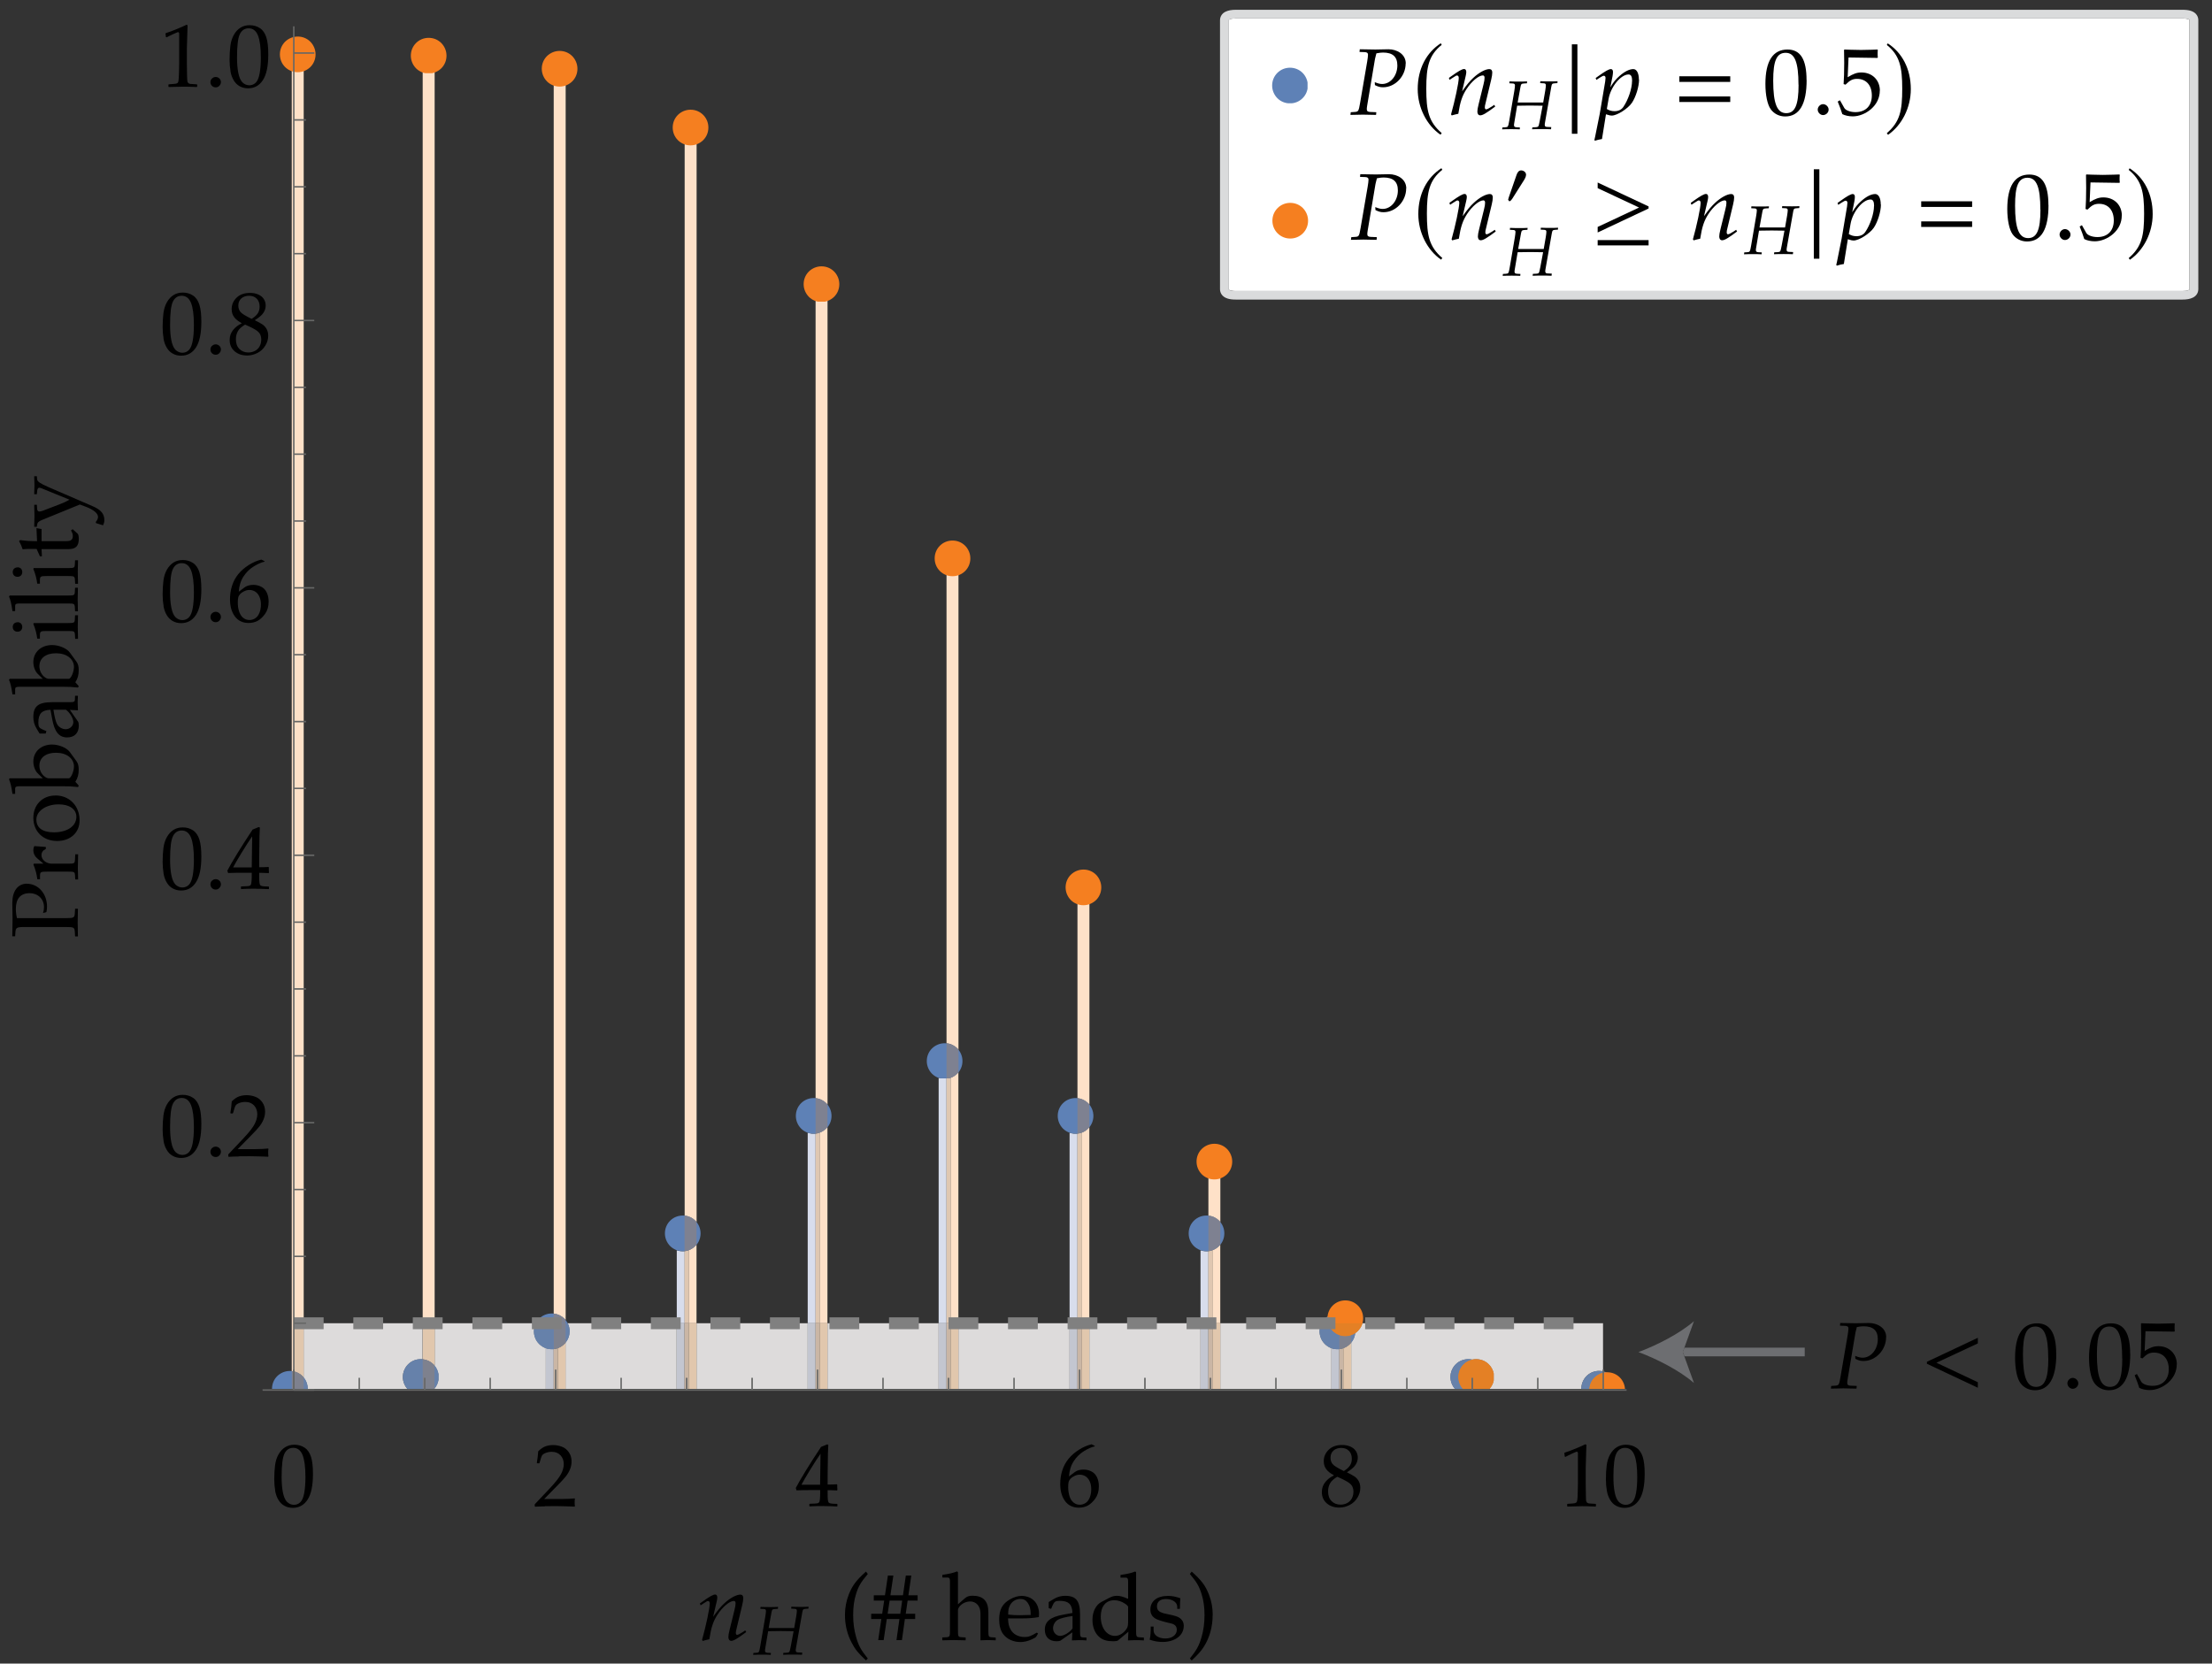 <?xml version="1.0" encoding="UTF-8"?>
<svg id="Layer_4" xmlns="http://www.w3.org/2000/svg" version="1.1" xmlns:xlink="http://www.w3.org/1999/xlink" viewBox="0 0 255.43 192.14">
  <rect x="0" y="0" width="255.43" height="192.14" fill="#333333" stroke="none"/>
  <!-- Generator: Adobe Illustrator 29.5.1, SVG Export Plug-In . SVG Version: 2.1.0 Build 141)  -->
  <defs>
    <style>
      .st0 {
        clip-path: url(#clippath-34);
      }

      .st1 {
        clip-path: url(#clippath-38);
      }

      .st2 {
        clip-path: url(#clippath-21);
      }

      .st3 {
        clip-path: url(#clippath-6);
      }

      .st4 {
        clip-path: url(#clippath-7);
      }

      .st5 {
        clip-path: url(#clippath-17);
      }

      .st6 {
        clip-path: url(#clippath-31);
      }

      .st7 {
        clip-path: url(#clippath-15);
      }

      .st8 {
        clip-path: url(#clippath-33);
      }

      .st9 {
        clip-path: url(#clippath-18);
      }

      .st10 {
        clip-path: url(#clippath-4);
      }

      .st11 {
        fill: gray;
      }

      .st12 {
        clip-path: url(#clippath-22);
      }

      .st13 {
        clip-path: url(#clippath-23);
      }

      .st14 {
        fill: #cab6a5;
      }

      .st15 {
        clip-path: url(#clippath-9);
      }

      .st16 {
        clip-path: url(#clippath-10);
      }

      .st17 {
        clip-path: url(#clippath-42);
      }

      .st18 {
        fill: #fff;
      }

      .st19 {
        clip-path: url(#clippath-43);
      }

      .st20 {
        clip-path: url(#clippath-25);
      }

      .st21 {
        clip-path: url(#clippath-27);
      }

      .st22 {
        clip-path: url(#clippath-11);
      }

      .st23 {
        fill: none;
      }

      .st24 {
        clip-path: url(#clippath-36);
      }

      .st25 {
        clip-path: url(#clippath-35);
      }

      .st26 {
        clip-path: url(#clippath-28);
      }

      .st27 {
        fill: #fee1c8;
      }

      .st28 {
        clip-path: url(#clippath-1);
      }

      .st29 {
        fill: #dfc7b1;
      }

      .st30 {
        fill: #e48025;
      }

      .st31 {
        clip-path: url(#clippath-40);
      }

      .st32 {
        clip-path: url(#clippath-5);
      }

      .st33 {
        clip-path: url(#clippath-20);
      }

      .st34 {
        clip-path: url(#clippath-8);
      }

      .st35 {
        clip-path: url(#clippath-41);
      }

      .st36 {
        clip-path: url(#clippath-3);
      }

      .st37 {
        clip-path: url(#clippath-26);
      }

      .st38 {
        fill: #dddbdb;
      }

      .st39 {
        fill: #6681aa;
      }

      .st40 {
        clip-path: url(#clippath-12);
      }

      .st41 {
        fill: #d8ddec;
      }

      .st42 {
        clip-path: url(#clippath-14);
      }

      .st43 {
        fill: #666766;
      }

      .st44 {
        clip-path: url(#clippath-30);
      }

      .st45 {
        clip-path: url(#clippath-19);
      }

      .st46 {
        fill: #dadbdc;
      }

      .st47 {
        clip-path: url(#clippath-32);
      }

      .st48 {
        fill: #7e818e;
      }

      .st49 {
        fill: #6d6e71;
      }

      .st50 {
        clip-path: url(#clippath-39);
      }

      .st51 {
        fill: #f57f20;
      }

      .st51, .st52 {
        fill-rule: evenodd;
      }

      .st53 {
        fill: #7e8191;
      }

      .st54 {
        clip-path: url(#clippath-16);
      }

      .st55 {
        clip-path: url(#clippath-2);
      }

      .st56 {
        clip-path: url(#clippath-29);
      }

      .st57 {
        clip-path: url(#clippath-37);
      }

      .st58 {
        clip-path: url(#clippath-13);
      }

      .st59 {
        fill: #e1c7ad;
      }

      .st52 {
        fill: #5e81b6;
      }

      .st60 {
        clip-path: url(#clippath-24);
      }

      .st61 {
        clip-path: url(#clippath);
      }

      .st62 {
        clip-path: url(#clippath-44);
      }

      .st63 {
        fill: #c3c6d0;
      }
    </style>
    <clipPath id="clippath">
      <polyline class="st23" points="18.46 -.83 190.29 -.83 190.29 177.87 18.46 177.87 18.46 -.83"/>
    </clipPath>
    <clipPath id="clippath-1">
      <polyline class="st23" points="77.74 140.93 80.32 140.93 80.32 160.42 77.74 160.42 77.74 140.93"/>
    </clipPath>
    <clipPath id="clippath-2">
      <polyline class="st23" points="93.21 128.04 94.92 128.04 94.92 160.42 93.21 160.42 93.21 128.04"/>
    </clipPath>
    <clipPath id="clippath-3">
      <polyline class="st23" points="107.81 121.17 110.39 121.17 110.39 160.42 107.81 160.42 107.81 121.17"/>
    </clipPath>
    <clipPath id="clippath-4">
      <polyline class="st23" points="123.28 128.04 124.99 128.04 124.99 160.42 123.28 160.42 123.28 128.04"/>
    </clipPath>
    <clipPath id="clippath-5">
      <polyline class="st23" points="137.88 140.93 140.46 140.93 140.46 160.42 137.88 160.42 137.88 140.93"/>
    </clipPath>
    <clipPath id="clippath-6">
      <polyline class="st23" points="31.35 158.15 35.58 158.15 35.58 160.42 31.35 160.42 31.35 158.15"/>
    </clipPath>
    <clipPath id="clippath-7">
      <polyline class="st23" points="46.3 156.7 50.63 156.7 50.63 160.42 46.3 160.42 46.3 156.7"/>
    </clipPath>
    <clipPath id="clippath-8">
      <polyline class="st23" points="61.56 151.55 65.89 151.55 65.89 155.88 61.56 155.88 61.56 151.55"/>
    </clipPath>
    <clipPath id="clippath-9">
      <polyline class="st23" points="76.61 140.21 80.94 140.21 80.94 144.54 76.61 144.54 76.61 140.21"/>
    </clipPath>
    <clipPath id="clippath-10">
      <polyline class="st23" points="91.66 126.6 95.99 126.6 95.99 130.93 91.66 130.93 91.66 126.6"/>
    </clipPath>
    <clipPath id="clippath-11">
      <polyline class="st23" points="106.95 120.31 111.25 120.31 111.25 124.54 106.95 124.54 106.95 120.31"/>
    </clipPath>
    <clipPath id="clippath-12">
      <polyline class="st23" points="121.97 126.6 126.3 126.6 126.3 130.93 121.97 130.93 121.97 126.6"/>
    </clipPath>
    <clipPath id="clippath-13">
      <polyline class="st23" points="137.02 140.21 141.35 140.21 141.35 144.54 137.02 144.54 137.02 140.21"/>
    </clipPath>
    <clipPath id="clippath-14">
      <polyline class="st23" points="152.28 151.55 156.61 151.55 156.61 155.88 152.28 155.88 152.28 151.55"/>
    </clipPath>
    <clipPath id="clippath-15">
      <polyline class="st23" points="167.33 156.7 171.66 156.7 171.66 160.42 167.33 160.42 167.33 156.7"/>
    </clipPath>
    <clipPath id="clippath-16">
      <polyline class="st23" points="182.56 158.15 186.71 158.15 186.71 160.42 182.56 160.42 182.56 158.15"/>
    </clipPath>
    <clipPath id="clippath-17">
      <polyline class="st23" points="184.27 159.83 186.85 159.83 186.85 160.42 184.27 160.42 184.27 159.83"/>
    </clipPath>
    <clipPath id="clippath-18">
      <polyline class="st23" points="33.07 5.19 35.64 5.19 35.64 160.42 33.07 160.42 33.07 5.19"/>
    </clipPath>
    <clipPath id="clippath-19">
      <polyline class="st23" points="48.53 5.19 50.25 5.19 50.25 160.42 48.53 160.42 48.53 5.19"/>
    </clipPath>
    <clipPath id="clippath-20">
      <polyline class="st23" points="63.14 6.91 65.71 6.91 65.71 160.42 63.14 160.42 63.14 6.91"/>
    </clipPath>
    <clipPath id="clippath-21">
      <polyline class="st23" points="78.6 13.78 81.18 13.78 81.18 160.42 78.6 160.42 78.6 13.78"/>
    </clipPath>
    <clipPath id="clippath-22">
      <polyline class="st23" points="94.07 31.82 95.78 31.82 95.78 160.42 94.07 160.42 94.07 31.82"/>
    </clipPath>
    <clipPath id="clippath-23">
      <polyline class="st23" points="108.67 63.61 111.25 63.61 111.25 160.42 108.67 160.42 108.67 63.61"/>
    </clipPath>
    <clipPath id="clippath-24">
      <polyline class="st23" points="124.14 101.41 125.85 101.41 125.85 160.42 124.14 160.42 124.14 101.41"/>
    </clipPath>
    <clipPath id="clippath-25">
      <polyline class="st23" points="138.74 133.2 141.32 133.2 141.32 160.42 138.74 160.42 138.74 133.2"/>
    </clipPath>
    <clipPath id="clippath-26">
      <polyline class="st23" points="32.21 4.12 36.4 4.12 36.4 8.45 32.21 8.45 32.21 4.12"/>
    </clipPath>
    <clipPath id="clippath-27">
      <polyline class="st23" points="47.33 4.33 51.66 4.33 51.66 8.45 47.33 8.45 47.33 4.33"/>
    </clipPath>
    <clipPath id="clippath-28">
      <polyline class="st23" points="62.38 5.77 66.71 5.77 66.71 10.1 62.38 10.1 62.38 5.77"/>
    </clipPath>
    <clipPath id="clippath-29">
      <polyline class="st23" points="77.43 12.58 81.76 12.58 81.76 16.91 77.43 16.91 77.43 12.58"/>
    </clipPath>
    <clipPath id="clippath-30">
      <polyline class="st23" points="92.69 30.52 97.02 30.52 97.02 34.84 92.69 34.84 92.69 30.52"/>
    </clipPath>
    <clipPath id="clippath-31">
      <polyline class="st23" points="107.81 62.27 112.07 62.27 112.07 66.6 107.81 66.6 107.81 62.27"/>
    </clipPath>
    <clipPath id="clippath-32">
      <polyline class="st23" points="122.8 100.21 127.12 100.21 127.12 104.54 122.8 104.54 122.8 100.21"/>
    </clipPath>
    <clipPath id="clippath-33">
      <polyline class="st23" points="138.05 131.96 142.38 131.96 142.38 136.29 138.05 136.29 138.05 131.96"/>
    </clipPath>
    <clipPath id="clippath-34">
      <polyline class="st23" points="153.1 150.11 157.44 150.11 157.44 154.44 153.1 154.44 153.1 150.11"/>
    </clipPath>
    <clipPath id="clippath-35">
      <polyline class="st23" points="168.16 156.7 172.49 156.7 172.49 160.42 168.16 160.42 168.16 156.7"/>
    </clipPath>
    <clipPath id="clippath-36">
      <polyline class="st23" points="183.42 158.35 187.71 158.35 187.71 160.42 183.42 160.42 183.42 158.35"/>
    </clipPath>
    <clipPath id="clippath-37">
      <polyline class="st23" points="33.93 152.1 185.13 152.1 185.13 160.42 33.93 160.42 33.93 152.1"/>
    </clipPath>
    <clipPath id="clippath-38">
      <polyline class="st23" points="79.35 180.46 141.69 180.46 141.69 192.79 79.35 192.79 79.35 180.46"/>
    </clipPath>
    <clipPath id="clippath-39">
      <polyline class="st23" points="0 109.38 0 53.87 13.04 53.87 13.04 109.38 0 109.38"/>
    </clipPath>
    <clipPath id="clippath-40">
      <polyline class="st23" points="210.22 151.69 252.81 151.69 252.81 161.56 210.22 161.56 210.22 151.69"/>
    </clipPath>
    <clipPath id="clippath-41">
      <polyline class="st23" points="154.74 3.96 222.3 3.96 222.3 17.29 154.74 17.29 154.74 3.96"/>
    </clipPath>
    <clipPath id="clippath-42">
      <polyline class="st23" points="154.81 18.39 250.24 18.39 250.24 32.86 154.81 32.86 154.81 18.39"/>
    </clipPath>
    <clipPath id="clippath-43">
      <polyline class="st23" points="146.81 23.27 151.07 23.27 151.07 27.6 146.81 27.6 146.81 23.27"/>
    </clipPath>
    <clipPath id="clippath-44">
      <polyline class="st23" points="146.66 7.6 150.99 7.6 150.99 11.93 146.66 11.93 146.66 7.6"/>
    </clipPath>
  </defs>
  <g class="st61">
    <g class="st28">
      <path class="st41" d="M78.15,144.4v8.43h.91v-8.32h-.22c-.24.01-.47-.03-.69-.11"/>
    </g>
    <g class="st55">
      <path class="st41" d="M93.27,130.82v22.01h.91v-21.9h-.02s-.41,0-.41,0c-.16-.02-.33-.05-.48-.11"/>
    </g>
    <g class="st36">
      <polyline class="st41" points="108.39 124.49 108.39 152.83 109.3 152.83 109.3 124.54 108.56 124.54 108.39 124.49"/>
    </g>
    <g class="st10">
      <path class="st41" d="M123.51,130.82v22.01h.91v-21.9h-.02s-.41,0-.41,0c-.16-.02-.33-.05-.48-.11"/>
    </g>
    <g class="st32">
      <path class="st41" d="M138.63,144.4v8.43h.91v-8.32h-.22c-.24.01-.47-.03-.69-.11"/>
    </g>
    <g class="st3">
      <path class="st52" d="M35.53,160.4c0-.55-.21-1.07-.6-1.46-.39-.39-.91-.6-1.46-.6s-1.07.22-1.46.6c-.39.39-.6.91-.6,1.46s.22,1.07.6,1.46c.39.39.91.6,1.46.6s1.07-.22,1.46-.6c.39-.39.6-.91.6-1.46"/>
    </g>
    <g class="st4">
      <path class="st52" d="M50.66,159.04c0-.55-.22-1.07-.6-1.46-.39-.39-.91-.6-1.46-.6s-1.07.21-1.46.6c-.39.39-.6.91-.6,1.46s.22,1.07.6,1.46c.39.39.91.6,1.46.6s1.07-.21,1.46-.6c.39-.39.6-.91.6-1.46"/>
    </g>
    <g class="st34">
      <path class="st52" d="M65.77,153.76c0-.55-.21-1.07-.6-1.46-.39-.39-.91-.6-1.46-.6s-1.07.22-1.46.6c-.39.39-.6.91-.6,1.46s.21,1.07.6,1.46c.39.39.91.6,1.46.6s1.07-.22,1.46-.6c.39-.39.6-.91.6-1.46"/>
    </g>
    <g class="st15">
      <path class="st52" d="M80.9,142.45c0-.55-.22-1.07-.6-1.46-.39-.39-.91-.6-1.46-.6s-1.07.21-1.46.6c-.39.39-.6.91-.6,1.46s.22,1.07.6,1.46c.39.39.91.6,1.46.6s1.07-.22,1.46-.6c.39-.39.6-.91.6-1.46"/>
    </g>
    <g class="st16">
      <path class="st52" d="M96.02,128.88c0-.55-.22-1.07-.6-1.46-.39-.39-.91-.6-1.46-.6s-1.07.21-1.46.6c-.39.39-.6.91-.6,1.46s.22,1.07.6,1.46c.39.39.91.6,1.46.6s1.07-.21,1.46-.6c.39-.39.6-.91.6-1.46"/>
    </g>
    <g class="st22">
      <path class="st52" d="M111.14,122.55c0-.55-.21-1.07-.6-1.46-.39-.39-.91-.6-1.46-.6s-1.07.22-1.46.6c-.39.39-.6.91-.6,1.46s.22,1.07.6,1.46c.39.39.91.6,1.46.6s1.07-.22,1.46-.6c.39-.39.6-.91.6-1.46"/>
    </g>
    <g class="st40">
      <path class="st52" d="M126.26,128.88c0-.55-.22-1.07-.6-1.46-.39-.39-.91-.6-1.46-.6s-1.07.21-1.46.6c-.39.39-.6.91-.6,1.46s.22,1.07.6,1.46c.39.39.91.6,1.46.6s1.07-.21,1.46-.6c.39-.39.6-.91.6-1.46"/>
    </g>
    <g class="st58">
      <path class="st52" d="M141.38,142.45c0-.55-.21-1.07-.6-1.46-.39-.39-.91-.6-1.46-.6s-1.07.21-1.46.6c-.39.39-.6.91-.6,1.46s.21,1.07.6,1.46c.39.39.91.6,1.46.6s1.07-.22,1.46-.6c.39-.39.6-.91.6-1.46"/>
    </g>
    <g class="st42">
      <path class="st52" d="M156.5,153.76c0-.55-.22-1.07-.6-1.46-.39-.39-.91-.6-1.46-.6s-1.07.22-1.46.6c-.39.39-.6.91-.6,1.46s.22,1.07.6,1.46c.39.39.91.6,1.46.6s1.07-.22,1.46-.6c.39-.39.6-.91.6-1.46"/>
    </g>
    <g class="st7">
      <path class="st52" d="M171.62,159.04c0-.55-.22-1.07-.6-1.46-.39-.39-.91-.6-1.46-.6s-1.07.21-1.46.6c-.39.39-.6.91-.6,1.46s.22,1.07.6,1.46c.39.39.91.6,1.46.6s1.07-.21,1.46-.6c.39-.39.6-.91.6-1.46"/>
    </g>
    <g class="st54">
      <path class="st52" d="M186.74,160.4c0-.55-.21-1.07-.6-1.46-.39-.39-.91-.6-1.46-.6s-1.07.22-1.46.6c-.39.39-.6.91-.6,1.46s.22,1.07.6,1.46c.39.39.91.6,1.46.6s1.07-.22,1.46-.6c.39-.39.6-.91.6-1.46"/>
    </g>
    <g class="st5">
      <polyline class="st53" points="186.26 160.42 185.13 160.42 185.13 160.42 184.91 160.42 186.26 160.42 186.26 160.42"/>
    </g>
    <g class="st9">
      <polyline class="st27" points="35.07 5.59 33.69 5.59 33.69 158.35 33.93 158.39 33.93 152.83 35.07 152.83 35.07 5.59"/>
      <polyline class="st53" points="33.69 158.35 33.69 160.42 35.07 160.42 33.93 160.42 33.93 158.39 33.69 158.35"/>
    </g>
    <g class="st45">
      <polyline class="st27" points="50.19 5.74 48.81 5.74 48.81 152.83 50.19 152.83 50.19 5.74"/>
    </g>
    <g class="st33">
      <path class="st27" d="M65.31,7.25h-1.37v144.46c.47.05.9.26,1.24.59l.14.15V7.25"/>
      <path class="st53" d="M63.93,151.71v1.12h1.37v-.37l-.14-.15c-.33-.33-.77-.54-1.24-.59"/>
    </g>
    <g class="st2">
      <path class="st27" d="M80.43,143.76l-.14.15c-.22.22-.48.38-.77.49v8.43h.91v-9.07M80.43,14.04h-1.37v126.36c.47.05.9.26,1.24.59l.14.15V14.04"/>
      <path class="st29" d="M79.52,144.4c-.15.05-.31.09-.47.11v8.32h.47v-8.43"/>
      <path class="st53" d="M79.05,140.4v4.1c.16-.02.32-.05.47-.11.29-.1.55-.27.77-.49l.14-.15v-2.61l-.14-.15c-.33-.34-.77-.54-1.24-.59"/>
    </g>
    <g class="st12">
      <path class="st27" d="M95.55,130.18l-.14.15c-.22.22-.49.39-.77.49v22.01h.91v-22.64M95.55,32.13h-1.37v94.7c.47.05.9.26,1.24.59l.14.15V32.13"/>
      <path class="st29" d="M94.64,130.82c-.15.05-.31.09-.46.11v21.9h.46v-22.01"/>
      <path class="st53" d="M94.18,126.83v4.1c.16-.02.32-.05.46-.11.29-.1.55-.27.77-.49l.14-.15v-2.61l-.14-.15c-.34-.34-.77-.54-1.24-.59"/>
    </g>
    <g class="st13">
      <path class="st27" d="M110.67,123.85l-.14.15c-.22.22-.48.38-.77.49v28.34h.91v-28.97M110.67,63.8h-1.37v56.69c.47.05.9.26,1.24.59l.14.15v-57.44"/>
      <polyline class="st29" points="109.76 124.49 109.6 124.54 109.3 124.54 109.3 152.83 109.76 152.83 109.76 124.49"/>
      <path class="st53" d="M109.3,120.49v4.05h.3l.17-.05c.29-.1.55-.27.77-.49l.14-.15v-2.62l-.14-.15c-.33-.33-.77-.54-1.24-.59"/>
    </g>
    <g class="st60">
      <path class="st27" d="M125.79,130.19l-.14.15c-.22.22-.48.39-.77.49v22h.91v-22.64M125.79,101.8h-1.37v25.03c.47.05.9.26,1.24.59l.14.15v-25.77"/>
      <path class="st29" d="M124.88,130.82c-.15.05-.31.09-.46.1v21.9h.46v-22"/>
      <path class="st53" d="M124.42,126.83v4.1c.16-.02.32-.05.46-.1.29-.1.55-.27.77-.49l.14-.15v-2.61l-.14-.15c-.33-.34-.77-.54-1.24-.59"/>
    </g>
    <g class="st20">
      <path class="st27" d="M140.91,143.76l-.14.15c-.22.22-.48.38-.77.49v8.43h.91v-9.07M140.91,133.47h-1.37v6.93c.47.05.9.26,1.24.59l.14.15v-7.67"/>
      <path class="st29" d="M140,144.4c-.15.05-.31.09-.47.11v8.32h.47v-8.43"/>
      <path class="st53" d="M139.54,140.4v4.1c.16-.02.32-.05.47-.11.29-.1.55-.27.77-.49l.14-.15v-2.61l-.14-.15c-.33-.34-.77-.54-1.24-.59"/>
    </g>
    <g class="st37">
      <path class="st51" d="M36.44,6.28c0-.55-.22-1.07-.6-1.46-.39-.39-.91-.6-1.46-.6s-1.07.22-1.46.6c-.39.39-.6.91-.6,1.46s.21,1.07.6,1.46.91.6,1.46.6,1.07-.22,1.46-.6c.39-.39.6-.91.6-1.46Z"/>
    </g>
    <g class="st21">
      <path class="st51" d="M51.56,6.43c0-.55-.22-1.07-.6-1.46-.39-.39-.91-.6-1.46-.6s-1.07.21-1.46.6c-.39.39-.6.91-.6,1.46s.22,1.07.6,1.46c.39.39.91.6,1.46.6s1.07-.22,1.46-.6c.39-.39.6-.91.6-1.46Z"/>
    </g>
    <g class="st26">
      <path class="st51" d="M66.68,7.94c0-.54-.22-1.07-.6-1.46-.39-.39-.91-.6-1.46-.6s-1.07.22-1.46.6c-.39.39-.6.91-.6,1.46s.22,1.07.6,1.46c.39.39.91.6,1.46.6s1.07-.22,1.46-.6c.39-.39.6-.91.6-1.46Z"/>
    </g>
    <g class="st56">
      <path class="st51" d="M81.8,14.73c0-.55-.21-1.07-.6-1.46-.39-.39-.91-.6-1.46-.6s-1.07.22-1.46.6c-.39.39-.6.91-.6,1.46s.21,1.07.6,1.46c.39.39.91.6,1.46.6s1.07-.22,1.46-.6c.39-.39.6-.91.6-1.46Z"/>
    </g>
    <g class="st44">
      <path class="st51" d="M96.92,32.82c0-.55-.22-1.07-.6-1.46-.39-.39-.91-.6-1.46-.6s-1.07.22-1.46.6c-.39.39-.6.91-.6,1.46s.22,1.07.6,1.46c.39.39.91.6,1.46.6s1.07-.22,1.46-.6c.39-.39.6-.91.6-1.46Z"/>
    </g>
    <g class="st6">
      <path class="st51" d="M112.05,64.49c0-.55-.22-1.07-.6-1.46-.39-.39-.91-.6-1.46-.6s-1.07.21-1.46.6c-.39.39-.6.91-.6,1.46s.21,1.07.6,1.46c.39.39.91.6,1.46.6s1.07-.21,1.46-.6c.39-.39.6-.91.6-1.46Z"/>
    </g>
    <g class="st47">
      <path class="st51" d="M127.17,102.49c0-.54-.22-1.07-.6-1.46-.39-.39-.91-.6-1.46-.6s-1.07.22-1.46.6c-.39.39-.6.91-.6,1.46s.22,1.07.6,1.46c.39.39.91.6,1.46.6s1.07-.22,1.46-.6.6-.91.6-1.46Z"/>
    </g>
    <g class="st8">
      <path class="st51" d="M142.29,134.16c0-.55-.22-1.07-.6-1.46-.39-.39-.91-.6-1.46-.6s-1.07.22-1.46.6c-.39.39-.6.91-.6,1.46s.22,1.07.6,1.46c.39.39.91.6,1.46.6s1.07-.22,1.46-.6c.39-.39.6-.91.6-1.46Z"/>
    </g>
    <g class="st0">
      <path class="st51" d="M157.41,152.25c0-.55-.21-1.07-.6-1.46-.39-.39-.91-.6-1.46-.6s-1.07.21-1.46.6c-.39.39-.6.91-.6,1.46s.21,1.07.6,1.46c.39.39.91.6,1.46.6s1.07-.21,1.46-.6c.39-.39.6-.91.6-1.46"/>
    </g>
    <g class="st25">
      <path class="st51" d="M172.53,159.04c0-.55-.22-1.07-.6-1.46-.39-.39-.91-.6-1.46-.6s-1.07.21-1.46.6c-.39.39-.6.91-.6,1.46s.22,1.07.6,1.46c.39.39.91.6,1.46.6s1.07-.21,1.46-.6c.39-.39.6-.91.6-1.46"/>
    </g>
    <g class="st24">
      <path class="st51" d="M187.65,160.55c0-.55-.22-1.07-.6-1.46-.39-.39-.91-.6-1.46-.6s-1.07.22-1.46.6c-.39.39-.6.91-.6,1.46s.21,1.07.6,1.46c.39.39.91.6,1.46.6s1.07-.22,1.46-.6c.39-.39.6-.91.6-1.46"/>
    </g>
    <g class="st57">
      <path class="st38" d="M48.81,152.83h-13.75v6.26c.3.37.47.83.47,1.31v.02s12.37,0,12.37,0h0s-.85,0-.85,0c-.34-.38-.53-.87-.53-1.38,0-.55.22-1.07.6-1.46.39-.39.91-.6,1.46-.6h.22s0-4.15,0-4.15M61.88,152.83h-11.69v4.91c.23.28.38.61.44.97v.67c-.06.36-.21.69-.44.97v.07h12.84v-4.71c-.29-.1-.55-.27-.77-.49-.39-.39-.6-.91-.6-1.46,0-.33.08-.65.22-.93M78.15,152.83h-12.6c.15.29.22.61.22.93,0,.48-.16.94-.47,1.31v5.35h12.84v-7.59M93.27,152.83h-12.84v7.59h12.84v-7.59M108.39,152.83h-12.84v7.59h12.84v-7.59M123.51,152.83h-12.84v7.59h12.84v-7.59M138.63,152.83h-12.84v7.59h12.84v-7.59M152.6,152.83h-11.69v7.59h12.84v-4.71c-.29-.1-.55-.27-.77-.49-.39-.39-.6-.91-.6-1.46,0-.33.08-.65.22-.93M185.13,152.83h-27.81c-.1.33-.27.63-.52.88-.1.1-.2.18-.31.26-.04.4-.2.79-.46,1.1v5.35h12.84s-.85,0-.85,0c-.34-.38-.53-.87-.53-1.38,0-.55.22-1.07.6-1.46.39-.39.91-.6,1.46-.6.15,0,.31.02.45.05.15-.03.3-.05.46-.05.55,0,1.07.21,1.46.6.29.29.48.66.56,1.05v.81c-.07.36-.24.69-.49.97h-.85s11.46,0,11.46,0v-.02c0-.55.22-1.07.6-1.46.39-.39.91-.6,1.46-.6.15,0,.31.02.45.05v-5.56"/>
      <polyline class="st63" points="48.81 160.42 47.9 160.42 47.9 160.42 48.81 160.42 48.81 160.42"/>
      <path class="st63" d="M63.03,155.71v4.71h.91v-4.6h-.22c-.24.01-.47-.03-.69-.11"/>
      <polyline class="st63" points="79.05 152.83 78.15 152.83 78.15 160.42 79.05 160.42 79.05 152.83"/>
      <polyline class="st63" points="94.18 152.83 93.27 152.83 93.27 160.42 94.18 160.42 94.18 152.83"/>
      <polyline class="st63" points="109.3 152.83 108.39 152.83 108.39 160.42 109.3 160.42 109.3 152.83"/>
      <polyline class="st63" points="124.42 152.83 123.51 152.83 123.51 160.42 124.42 160.42 124.42 152.83"/>
      <polyline class="st63" points="139.54 152.83 138.63 152.83 138.63 160.42 139.54 160.42 139.54 152.83"/>
      <path class="st63" d="M153.75,155.71v4.71h.91v-4.6h-.22c-.24.01-.47-.03-.69-.11"/>
      <polyline class="st63" points="169.78 160.42 168.87 160.42 168.87 160.42 169.78 160.42 169.78 160.42"/>
      <path class="st39" d="M35.07,159.09v1.33h.47v-.02c0-.48-.16-.94-.47-1.31"/>
      <path class="st39" d="M50.19,157.73v2.61c.23-.28.38-.61.44-.97v-.67c-.06-.36-.21-.69-.44-.97M48.59,156.98c-.55,0-1.07.21-1.46.6-.39.39-.6.91-.6,1.46,0,.51.19,1,.53,1.38h1.76v-3.42h-.22"/>
      <path class="st39" d="M63.93,152.83h-2.06c-.15.29-.22.61-.22.93,0,.55.21,1.07.6,1.46.22.22.48.38.77.49.22.08.45.12.69.12h.22v-3M65.55,152.83h-.24v2.24c.3-.37.47-.83.47-1.31,0-.33-.08-.65-.22-.93"/>
      <path class="st39" d="M156.49,153.97c-.14.1-.3.17-.46.23v.87c.26-.32.42-.7.46-1.1M153.37,152.83h-.77c-.15.29-.22.61-.22.93,0,.55.22,1.07.6,1.46.22.22.48.38.77.49.22.08.45.12.69.12h.22v-1.63c-.29-.1-.55-.27-.77-.49-.25-.25-.43-.55-.52-.88"/>
      <path class="st39" d="M169.56,156.98c-.55,0-1.07.21-1.46.6-.39.39-.6.91-.6,1.46,0,.51.19,1,.53,1.38h1.76-.85c-.34-.38-.53-.87-.53-1.38,0-.55.22-1.07.6-1.46.28-.28.63-.47,1.01-.55-.15-.03-.3-.05-.45-.05"/>
      <path class="st39" d="M184.68,158.34c-.55,0-1.07.22-1.46.6-.39.39-.6.91-.6,1.46v.02h2.3s-1.38,0-1.38,0c.03-.5.24-.97.6-1.32.28-.28.63-.47,1-.55v-.15c-.15-.03-.3-.05-.45-.05"/>
      <polyline class="st48" points="185.13 160.42 184.91 160.42 184.91 160.42 185.13 160.42 185.13 160.42"/>
      <path class="st59" d="M35.07,152.83h-1.14v5.56c.38.09.73.28,1,.55l.14.15v-6.26"/>
      <path class="st48" d="M33.93,158.39v2.03h1.14v-1.33l-.14-.15c-.28-.28-.63-.47-1-.55"/>
      <path class="st59" d="M50.19,160.35l-.06.07h-.85s.91,0,.91,0v-.07M50.19,152.83h-1.37v4.16c.47.05.9.26,1.24.59l.14.15v-4.91"/>
      <polyline class="st14" points="49.28 160.42 48.81 160.42 48.81 160.42 49.28 160.42 49.28 160.42"/>
      <path class="st48" d="M48.81,156.99v3.42h1.31l.06-.07v-2.61l-.14-.15c-.33-.34-.77-.54-1.24-.59"/>
      <path class="st59" d="M65.31,155.07l-.14.15c-.22.22-.48.38-.77.49v4.71h.91v-5.35"/>
      <path class="st14" d="M64.4,155.71c-.15.05-.31.09-.47.11v4.6h.47v-4.71"/>
      <path class="st48" d="M65.31,152.83h-1.37v2.99c.16-.02.32-.05.47-.11.29-.1.55-.27.77-.49l.14-.15v-2.24"/>
      <polyline class="st59" points="80.43 152.83 79.52 152.83 79.52 160.42 80.43 160.42 80.43 152.83"/>
      <polyline class="st14" points="79.52 152.83 79.05 152.83 79.05 160.42 79.52 160.42 79.52 152.83"/>
      <polyline class="st59" points="95.55 152.83 94.64 152.83 94.64 160.42 95.55 160.42 95.55 152.83"/>
      <polyline class="st14" points="94.64 152.83 94.18 152.83 94.18 160.42 94.64 160.42 94.64 152.83"/>
      <polyline class="st59" points="110.67 152.83 109.76 152.83 109.76 160.42 110.67 160.42 110.67 152.83"/>
      <polyline class="st14" points="109.76 152.83 109.3 152.83 109.3 160.42 109.76 160.42 109.76 152.83"/>
      <polyline class="st59" points="125.79 152.83 124.88 152.83 124.88 160.42 125.79 160.42 125.79 152.83"/>
      <polyline class="st14" points="124.88 152.83 124.42 152.83 124.42 160.42 124.88 160.42 124.88 152.83"/>
      <polyline class="st59" points="140.91 152.83 140 152.83 140 160.42 140.91 160.42 140.91 152.83"/>
      <polyline class="st14" points="140 152.83 139.54 152.83 139.54 160.42 140 160.42 140 152.83"/>
      <path class="st59" d="M156.03,155.07l-.14.15c-.22.22-.48.38-.77.49v4.71h.91v-5.35"/>
      <path class="st14" d="M155.13,155.71c-.15.05-.31.09-.47.11v4.6h.47v-4.71"/>
      <path class="st48" d="M156.03,154.2c-.22.08-.45.12-.69.12s-.47-.04-.69-.12v1.62c.16-.02.32-.05.47-.11.29-.1.55-.27.77-.49l.14-.15v-.87"/>
      <polyline class="st59" points="171.16 160.42 171.09 160.42 170.25 160.42 170.25 160.42 171.16 160.42 171.16 160.42"/>
      <polyline class="st14" points="170.25 160.42 169.78 160.42 169.78 160.42 170.25 160.42 170.25 160.42"/>
      <path class="st30" d="M157.33,152.83h-3.96c.1.33.27.63.52.88.22.22.48.39.77.49.22.08.45.12.69.12s.47-.04.69-.12c.16-.06.31-.13.46-.23.11-.07.22-.16.31-.26.25-.25.43-.55.52-.88"/>
      <path class="st30" d="M170.47,156.98c-.15,0-.31.02-.46.05-.38.08-.73.27-1.01.55-.39.39-.6.91-.6,1.46,0,.51.19,1,.53,1.38h3.07c.25-.28.41-.61.49-.97v-.81c-.08-.4-.27-.76-.56-1.05-.39-.39-.91-.6-1.46-.6"/>
      <path class="st30" d="M185.13,158.54c-.38.09-.73.28-1,.55-.36.35-.57.83-.6,1.32h1.6v-1.88"/>
      <path class="st11" d="M185.13,153.52h0v-1.37h0v1.37ZM178.26,153.52h3.44v-1.37h-3.44v1.37ZM171.39,153.52h3.44v-1.37h-3.44v1.37ZM164.51,153.52h3.44v-1.37h-3.44v1.37ZM157.64,153.52h3.44v-1.37h-3.44v1.37ZM150.77,153.52h3.44v-1.37h-3.44v1.37ZM143.9,153.52h3.44v-1.37h-3.44v1.37ZM137.02,153.52h3.44v-1.37h-3.44v1.37ZM130.15,153.52h3.44v-1.37h-3.44v1.37ZM123.28,153.52h3.44v-1.37h-3.44v1.37ZM116.4,153.52h3.44v-1.37h-3.44v1.37ZM109.53,153.52h3.44v-1.37h-3.44v1.37ZM102.66,153.52h3.44v-1.37h-3.44v1.37ZM95.78,153.52h3.44v-1.37h-3.44v1.37ZM88.91,153.52h3.44v-1.37h-3.44v1.37ZM82.04,153.52h3.44v-1.37h-3.44v1.37ZM75.16,153.52h3.44v-1.37h-3.44v1.37ZM68.29,153.52h3.44v-1.37h-3.44v1.37ZM61.42,153.52h3.44v-1.37h-3.44v1.37ZM54.55,153.52h3.44v-1.37h-3.44v1.37ZM47.67,153.52h3.44v-1.37h-3.44v1.37ZM40.8,153.52h3.44v-1.37h-3.44v1.37ZM33.93,153.52h3.44v-1.37h-3.44v1.37Z"/>
    </g>
    <polyline class="st43" points="33.84 160.55 33.84 158.18 34.01 158.18 34.01 160.55"/>
    <path d="M32.86,167.86c.23-.43.56-.64,1-.64.5,0,.86.28,1.08.83s.33,1.4.33,2.55c0,.73-.05,1.35-.14,1.84s-.24.85-.44,1.05-.45.31-.75.31-.57-.12-.8-.34c-.22-.23-.38-.61-.48-1.13s-.14-1.1-.14-1.74c0-1.39.11-2.29.34-2.72ZM31.77,172.17c.07.41.2.76.38,1.06s.41.53.69.68c.28.16.6.24.97.24.73,0,1.3-.32,1.71-.95s.62-1.62.62-2.96c0-.83-.07-1.48-.22-1.96s-.39-.84-.73-1.07c-.34-.23-.74-.35-1.19-.35-.4,0-.75.09-1.06.28-.31.19-.57.47-.78.84-.21.37-.34.8-.4,1.28-.06.48-.09,1.02-.09,1.61,0,.46.04.89.11,1.3Z"/>
    <polyline class="st43" points="41.4 160.55 41.4 159.13 41.57 159.13 41.57 160.55"/>
    <polyline class="st43" points="48.96 160.55 48.96 159.13 49.13 159.13 49.13 160.55"/>
    <polyline class="st43" points="56.52 160.55 56.52 159.13 56.69 159.13 56.69 160.55"/>
    <polyline class="st43" points="64.08 160.55 64.08 158.18 64.25 158.18 64.25 160.55"/>
    <path d="M62.94,173.96c.55,0,.99-.01,1.31-.01.16,0,.49,0,.99.02s.87.02,1.11.04l.04-.06c-.02-.1-.03-.23-.03-.4,0-.18,0-.33.03-.45l-.04-.04c-.41.04-.91.07-1.52.07h-1.99l1.57-1.6c.39-.39.69-.72.91-.99s.39-.56.51-.86c.12-.3.17-.59.17-.89,0-.4-.1-.74-.3-1.04-.2-.3-.46-.52-.79-.65-.33-.13-.67-.2-1.02-.2-.3,0-.58.04-.86.13-.27.09-.57.28-.88.59-.03.44-.08.89-.16,1.34l.05.05h.21l.05-.04c.13-.48.23-.77.3-.88.07-.1.2-.2.41-.28.2-.08.44-.13.71-.13.42,0,.76.14,1.01.41.25.27.37.61.37,1.02,0,.35-.1.72-.31,1.13s-.65.97-1.35,1.71l-1.69,1.79v.23l.06.05c.2-.02.57-.03,1.12-.04Z"/>
    <polyline class="st43" points="71.64 160.55 71.64 159.13 71.81 159.13 71.81 160.55"/>
    <polyline class="st43" points="79.2 160.55 79.2 159.13 79.38 159.13 79.38 160.55"/>
    <polyline class="st43" points="86.76 160.55 86.76 159.13 86.94 159.13 86.94 160.55"/>
    <polyline class="st43" points="94.32 160.55 94.32 158.18 94.49 158.18 94.49 160.55"/>
    <path d="M93.53,169.79c.49-.8.9-1.43,1.22-1.89l-.05,3.58h-2.15c.16-.32.49-.88.98-1.69ZM95.18,173.95c.4,0,.89.01,1.48.04l.04-.04v-.22l-.05-.04c-.33,0-.55-.02-.69-.04-.13-.02-.22-.06-.26-.1-.04-.05-.08-.15-.1-.3-.02-.16-.03-.42-.03-.8v-.34h.26c.22,0,.49.01.82.03l.05-.05c0-.11-.01-.22-.02-.33,0-.06,0-.15,0-.28l-.04-.05c-.25.02-.61.03-1.07.03v-1.04l.02-1.42c0-.84.02-1.55.06-2.12l-.13-.06-.71.29c-1.37,2.07-2.34,3.66-2.92,4.75l.09.27c.44-.02.98-.03,1.63-.03h1.1v.37c0,.23-.01.46-.03.66-.02.21-.05.34-.1.39-.04.05-.11.09-.2.11-.09.02-.39.03-.88.05l-.04.04v.22l.04.04c.48-.03,1.04-.04,1.69-.04Z"/>
    <polyline class="st43" points="101.88 160.55 101.88 159.13 102.05 159.13 102.05 160.55"/>
    <polyline class="st43" points="109.44 160.55 109.44 159.13 109.62 159.13 109.62 160.55"/>
    <polyline class="st43" points="117.01 160.55 117.01 159.13 117.18 159.13 117.18 160.55"/>
    <polyline class="st43" points="124.57 160.55 124.57 158.18 124.74 158.18 124.74 160.55"/>
    <path d="M123.39,171.2c.03-.14.1-.27.21-.4.11-.12.26-.23.47-.33.2-.1.4-.15.6-.15.27,0,.51.07.71.21.2.14.36.34.47.6.11.26.16.55.16.87s-.05.64-.16.93c-.11.29-.27.51-.48.65s-.43.21-.68.21c-.29,0-.53-.09-.74-.27-.21-.18-.37-.43-.46-.75s-.14-.65-.14-.99c0-.25.01-.45.04-.59ZM126.05,166.81c-.48.11-.97.32-1.46.63s-.9.67-1.22,1.07c-.32.4-.56.85-.71,1.34-.16.5-.23,1.01-.23,1.55,0,.81.19,1.47.56,1.97s.9.76,1.57.76c.4,0,.75-.08,1.05-.24.3-.16.59-.43.87-.81.27-.38.41-.85.41-1.41,0-.4-.07-.74-.21-1.04-.14-.3-.34-.52-.62-.67-.27-.15-.58-.23-.93-.23-.2,0-.37.02-.52.06-.15.04-.27.09-.36.14s-.23.15-.42.3c-.15.11-.28.21-.39.29.05-.69.23-1.28.55-1.76.32-.49.71-.87,1.18-1.16.47-.29.88-.47,1.25-.55v-.06l-.37-.18Z"/>
    <polyline class="st43" points="132.12 160.55 132.12 159.13 132.3 159.13 132.3 160.55"/>
    <polyline class="st43" points="139.68 160.55 139.68 159.13 139.86 159.13 139.86 160.55"/>
    <polyline class="st43" points="147.25 160.55 147.25 159.13 147.42 159.13 147.42 160.55"/>
    <polyline class="st43" points="154.81 160.55 154.81 158.18 154.98 158.18 154.98 160.55"/>
    <path d="M155.87,171.34c.28.22.42.53.42.93,0,.28-.06.53-.17.76-.12.23-.29.42-.53.55-.23.13-.5.2-.79.2-.42,0-.77-.14-1.04-.41-.27-.27-.4-.65-.4-1.13,0-.34.08-.65.23-.92.15-.27.43-.52.83-.76.69.3,1.17.55,1.45.77ZM153.87,169.08c-.15-.2-.23-.44-.23-.71,0-.36.12-.64.35-.84.23-.2.53-.3.89-.3s.67.11.89.34c.22.22.33.53.33.92,0,.26-.06.51-.19.73-.13.23-.37.45-.73.68-.72-.35-1.16-.62-1.31-.82ZM154.01,170.42c-.39.18-.71.43-.97.75-.26.32-.4.7-.4,1.15,0,.55.19.98.57,1.31.38.33.87.49,1.45.49.4,0,.79-.1,1.17-.29s.68-.47.91-.84c.23-.37.34-.75.34-1.15,0-.29-.06-.55-.18-.77-.12-.22-.28-.4-.47-.53s-.48-.29-.87-.48v-.04c.46-.28.78-.55.96-.82.18-.27.27-.55.27-.85s-.08-.54-.23-.77c-.15-.23-.37-.4-.66-.52s-.59-.17-.92-.17c-.65,0-1.17.18-1.55.55-.38.37-.57.81-.57,1.32,0,.37.1.68.29.93.19.26.48.48.85.68v.04Z"/>
    <polyline class="st43" points="162.37 160.55 162.37 159.13 162.54 159.13 162.54 160.55"/>
    <polyline class="st43" points="169.92 160.55 169.92 159.13 170.1 159.13 170.1 160.55"/>
    <polyline class="st43" points="177.49 160.55 177.49 159.13 177.66 159.13 177.66 160.55"/>
    <polyline class="st43" points="185.05 160.55 185.05 158.18 185.22 158.18 185.22 160.55"/>
    <path d="M186.65,167.86c.22-.43.56-.64,1-.64.5,0,.86.28,1.08.83.22.55.33,1.4.33,2.55,0,.73-.05,1.35-.14,1.84-.09.5-.24.85-.44,1.05-.2.2-.45.31-.75.31s-.58-.12-.8-.34c-.22-.23-.38-.61-.48-1.13s-.14-1.1-.14-1.74c0-1.39.11-2.29.34-2.72ZM185.55,172.17c.07.41.2.76.38,1.06s.41.53.69.68.6.24.97.24c.73,0,1.3-.32,1.71-.95s.62-1.62.62-2.96c0-.83-.07-1.48-.22-1.96s-.39-.84-.74-1.07c-.34-.23-.74-.35-1.19-.35-.4,0-.75.09-1.06.28-.31.19-.57.47-.78.84-.21.37-.34.8-.4,1.28-.06.48-.09,1.02-.09,1.61,0,.46.04.89.11,1.3ZM181.34,167.97l.5-.22c.12-.05.2-.08.22-.09h.06s.09.12.09.12c0,.08,0,.61,0,1.59v1.98s0,.31-.02.89c-.01.58-.03.92-.06,1.04-.02.12-.05.2-.09.24l-.17.09c-.07.02-.36.04-.86.08l-.04.04v.23l.04.04c.89-.03,1.45-.04,1.68-.04.3,0,.82.01,1.56.04l.04-.04v-.23l-.04-.04c-.43-.02-.69-.04-.78-.05l-.2-.08-.1-.17c-.02-.07-.04-.31-.04-.71,0-.4-.02-.84-.02-1.3v-1.87c0-.3.03-1.18.08-2.65l-.13-.05c-.22.11-.59.28-1.1.49s-.94.37-1.27.47l-.05.05.05.41.09.03c.18-.1.38-.2.59-.29Z"/>
    <polyline class="st43" points="30.32 160.46 187.83 160.46 187.83 160.63 30.32 160.63"/>
    <polyline class="st43" points="33.93 160.46 36.29 160.46 36.29 160.63 33.93 160.63"/>
    <polyline class="st43" points="33.93 152.74 35.34 152.74 35.34 152.91 33.93 152.91"/>
    <polyline class="st43" points="33.93 145.02 35.34 145.02 35.34 145.19 33.93 145.19"/>
    <polyline class="st43" points="33.93 137.3 35.34 137.3 35.34 137.47 33.93 137.47"/>
    <polyline class="st43" points="33.93 129.58 36.29 129.58 36.29 129.75 33.93 129.75"/>
    <path d="M27.55,133.55c.55,0,.99-.01,1.31-.01.16,0,.49,0,.99.02s.87.02,1.11.04l.04-.06c-.02-.1-.03-.23-.03-.4,0-.18,0-.33.03-.45l-.04-.04c-.41.04-.91.07-1.52.07h-1.99l1.57-1.6c.39-.39.69-.72.91-.99s.39-.56.51-.86c.12-.3.17-.59.17-.89,0-.4-.1-.74-.3-1.04-.2-.3-.46-.52-.79-.65-.33-.13-.67-.2-1.02-.2-.3,0-.58.04-.86.13-.27.09-.57.28-.88.59-.03.44-.08.89-.16,1.34l.05.05h.21l.05-.04c.13-.48.23-.77.3-.88.07-.1.2-.2.41-.28.2-.08.44-.13.71-.13.42,0,.76.14,1.01.41.25.27.37.61.37,1.02,0,.35-.1.72-.31,1.13s-.65.97-1.35,1.71l-1.69,1.79v.23l.06.05c.2-.02.57-.03,1.12-.04ZM24.48,132.6c-.12.12-.18.26-.18.43s.06.31.18.43c.12.12.26.17.43.17s.31-.06.42-.18.18-.26.18-.42c0-.17-.06-.32-.18-.43-.12-.11-.26-.17-.42-.17s-.31.06-.43.18ZM19.98,127.45c.23-.43.56-.64,1-.64.5,0,.86.28,1.08.83s.33,1.4.33,2.55c0,.73-.05,1.35-.14,1.84s-.24.85-.44,1.05-.45.31-.75.31-.57-.12-.8-.34c-.22-.23-.38-.61-.48-1.13s-.14-1.1-.14-1.74c0-1.39.11-2.29.34-2.72ZM18.88,131.76c.07.41.2.76.38,1.06s.41.53.69.68c.28.16.6.24.97.24.73,0,1.3-.32,1.71-.95s.62-1.62.62-2.96c0-.83-.07-1.48-.22-1.96s-.39-.84-.73-1.07c-.34-.23-.74-.35-1.19-.35-.4,0-.75.09-1.06.28-.31.19-.57.47-.78.84-.21.37-.34.8-.4,1.28-.06.48-.09,1.02-.09,1.61,0,.46.04.89.11,1.3Z"/>
    <polyline class="st43" points="33.93 121.86 35.34 121.86 35.34 122.03 33.93 122.03"/>
    <polyline class="st43" points="33.93 114.13 35.34 114.13 35.34 114.31 33.93 114.31"/>
    <polyline class="st43" points="33.93 106.42 35.34 106.42 35.34 106.59 33.93 106.59"/>
    <polyline class="st43" points="33.93 98.69 36.29 98.69 36.29 98.87 33.93 98.87"/>
    <path d="M27.9,98.49c.49-.8.9-1.43,1.22-1.89l-.05,3.58h-2.15c.16-.32.49-.88.98-1.69ZM29.54,102.65c.4,0,.89.01,1.48.04l.04-.04v-.22l-.05-.04c-.33,0-.55-.02-.69-.04-.13-.02-.22-.06-.26-.1-.04-.05-.08-.15-.1-.3-.02-.16-.03-.42-.03-.8v-.34h.26c.22,0,.49.01.82.03l.05-.05c0-.11-.01-.22-.02-.33,0-.06,0-.15,0-.28l-.04-.05c-.25.02-.61.03-1.07.03v-1.04l.02-1.42c0-.84.02-1.55.06-2.12l-.13-.06-.71.29c-1.37,2.07-2.34,3.66-2.92,4.75l.09.27c.44-.02.98-.03,1.63-.03h1.1v.37c0,.23-.01.46-.03.66-.02.21-.05.34-.1.39-.04.05-.11.09-.2.11-.09.02-.39.03-.88.05l-.04.04v.22l.04.04c.48-.03,1.04-.04,1.69-.04ZM24.48,101.71c-.12.12-.18.26-.18.43s.06.31.18.43c.12.12.26.17.43.17s.31-.06.42-.18.18-.26.18-.42c0-.17-.06-.32-.18-.43-.12-.11-.26-.17-.42-.17s-.31.06-.43.18ZM19.98,96.56c.23-.43.56-.64,1-.64.5,0,.86.28,1.08.83s.33,1.4.33,2.55c0,.73-.05,1.35-.14,1.84s-.24.85-.44,1.05-.45.31-.75.31-.57-.12-.8-.34c-.22-.23-.38-.61-.48-1.13s-.14-1.1-.14-1.74c0-1.39.11-2.29.34-2.72ZM18.88,100.87c.07.41.2.76.38,1.06s.41.53.69.68c.28.16.6.24.97.24.73,0,1.3-.32,1.71-.95s.62-1.62.62-2.96c0-.83-.07-1.48-.22-1.96s-.39-.84-.73-1.07c-.34-.23-.74-.35-1.19-.35-.4,0-.75.09-1.06.28-.31.19-.57.47-.78.84-.21.37-.34.8-.4,1.28-.06.48-.09,1.02-.09,1.61,0,.46.04.89.11,1.3Z"/>
    <polyline class="st43" points="33.93 90.97 35.34 90.97 35.34 91.14 33.93 91.14"/>
    <polyline class="st43" points="33.93 83.25 35.34 83.25 35.34 83.43 33.93 83.43"/>
    <polyline class="st43" points="33.93 75.53 35.34 75.53 35.34 75.7 33.93 75.7"/>
    <polyline class="st43" points="33.93 67.81 36.29 67.81 36.29 67.98 33.93 67.98"/>
    <path d="M27.51,69.02c.03-.14.1-.27.21-.4.11-.12.26-.23.47-.33.2-.1.4-.15.6-.15.27,0,.51.07.71.21.21.14.36.34.47.6.11.26.16.55.16.87s-.05.64-.16.93c-.11.29-.27.51-.48.65s-.43.21-.68.21c-.29,0-.53-.09-.75-.27-.21-.18-.36-.43-.46-.75s-.14-.65-.14-.99c0-.25.02-.45.05-.59ZM30.18,64.63c-.48.11-.97.32-1.46.63s-.9.67-1.22,1.07-.56.85-.71,1.34c-.16.5-.23,1.01-.23,1.55,0,.81.19,1.47.56,1.97s.9.76,1.57.76c.4,0,.75-.08,1.05-.24.31-.16.59-.43.87-.81.27-.38.41-.85.41-1.41,0-.4-.07-.74-.21-1.04s-.34-.52-.62-.67c-.28-.15-.59-.23-.93-.23-.19,0-.37.02-.52.06-.15.04-.27.09-.36.14s-.23.15-.42.3c-.15.11-.28.21-.39.29.05-.69.23-1.28.55-1.76.32-.49.71-.87,1.18-1.16.47-.29.88-.47,1.25-.55v-.06l-.37-.18ZM24.48,70.83c-.12.12-.18.26-.18.43s.06.31.18.43c.12.12.26.17.43.17s.31-.06.42-.18.18-.26.18-.42c0-.17-.06-.32-.18-.43-.12-.11-.26-.17-.42-.17s-.31.06-.43.18ZM19.98,65.68c.23-.43.56-.64,1-.64.5,0,.86.28,1.08.83s.33,1.4.33,2.55c0,.73-.05,1.35-.14,1.84s-.24.85-.44,1.05-.45.31-.75.31-.57-.12-.8-.34c-.22-.23-.38-.61-.48-1.13s-.14-1.1-.14-1.74c0-1.39.11-2.29.34-2.72ZM18.88,69.99c.07.41.2.76.38,1.06s.41.53.69.68c.28.16.6.24.97.24.73,0,1.3-.32,1.71-.95s.62-1.62.62-2.96c0-.83-.07-1.48-.22-1.96s-.39-.84-.73-1.07c-.34-.23-.74-.35-1.19-.35-.4,0-.75.09-1.06.28-.31.19-.57.47-.78.84-.21.37-.34.8-.4,1.28-.06.48-.09,1.02-.09,1.61,0,.46.04.89.11,1.3Z"/>
    <polyline class="st43" points="33.93 60.09 35.34 60.09 35.34 60.26 33.93 60.26"/>
    <polyline class="st43" points="33.93 52.37 35.34 52.37 35.34 52.54 33.93 52.54"/>
    <polyline class="st43" points="33.93 44.65 35.34 44.65 35.34 44.82 33.93 44.82"/>
    <polyline class="st43" points="33.93 36.93 36.29 36.93 36.29 37.1 33.93 37.1"/>
    <path d="M29.75,38.27c.28.22.42.53.42.93,0,.28-.06.53-.17.76-.12.23-.29.42-.53.55s-.5.2-.79.2c-.42,0-.77-.14-1.04-.41-.27-.27-.4-.65-.4-1.13,0-.34.08-.65.23-.92.15-.27.43-.52.83-.76.69.3,1.18.55,1.45.77ZM27.75,36.01c-.15-.2-.23-.44-.23-.71,0-.36.12-.64.35-.84.23-.2.53-.3.89-.3s.67.11.89.34c.22.22.33.53.33.92,0,.26-.06.51-.19.73s-.37.45-.73.68c-.72-.35-1.16-.62-1.31-.82ZM27.89,37.36c-.39.18-.71.43-.97.75-.26.32-.4.7-.4,1.15,0,.55.19.98.57,1.31.38.33.87.49,1.46.49.4,0,.79-.1,1.17-.29.38-.19.68-.47.91-.84.23-.37.34-.75.34-1.15,0-.29-.06-.55-.18-.77-.12-.22-.28-.4-.47-.53-.19-.13-.48-.29-.87-.48v-.04c.46-.28.78-.55.96-.82s.27-.55.27-.85-.08-.54-.23-.77c-.15-.23-.37-.4-.66-.52s-.59-.17-.92-.17c-.65,0-1.17.18-1.55.55-.38.37-.57.81-.57,1.32,0,.37.1.68.29.93.19.26.48.48.85.68v.04ZM24.48,39.94c-.12.12-.18.26-.18.43s.06.31.18.43c.12.12.26.17.43.17s.31-.06.42-.18.18-.26.18-.42c0-.17-.06-.32-.18-.43-.12-.11-.26-.17-.42-.17s-.31.06-.43.18ZM19.98,34.8c.23-.43.56-.64,1-.64.5,0,.86.28,1.08.83s.33,1.4.33,2.55c0,.73-.05,1.35-.14,1.84s-.24.85-.44,1.05-.45.31-.75.31-.57-.12-.8-.34c-.22-.23-.38-.61-.48-1.13s-.14-1.1-.14-1.74c0-1.39.11-2.29.34-2.72ZM18.88,39.1c.07.41.2.76.38,1.06s.41.53.69.68c.28.16.6.24.97.24.73,0,1.3-.32,1.71-.95s.62-1.62.62-2.96c0-.83-.07-1.48-.22-1.96s-.39-.84-.73-1.07c-.34-.23-.74-.35-1.19-.35-.4,0-.75.09-1.06.28-.31.19-.57.47-.78.84-.21.37-.34.8-.4,1.28-.06.48-.09,1.02-.09,1.61,0,.46.04.89.11,1.3Z"/>
    <polyline class="st43" points="33.93 29.21 35.34 29.21 35.34 29.38 33.93 29.38"/>
    <polyline class="st43" points="33.93 21.49 35.34 21.49 35.34 21.66 33.93 21.66"/>
    <polyline class="st43" points="33.93 13.76 35.34 13.76 35.34 13.94 33.93 13.94"/>
    <polyline class="st43" points="33.93 6.04 36.29 6.04 36.29 6.21 33.93 6.21"/>
    <path d="M27.71,3.91c.23-.43.56-.64,1-.64.5,0,.86.28,1.08.83s.33,1.4.33,2.55c0,.73-.05,1.35-.14,1.84s-.24.85-.44,1.05-.45.31-.75.31-.57-.12-.8-.34c-.22-.23-.38-.61-.48-1.13s-.14-1.1-.14-1.74c0-1.39.11-2.29.34-2.72ZM26.61,8.22c.07.41.2.76.38,1.06s.41.53.69.68c.28.16.6.24.97.24.73,0,1.3-.32,1.71-.95s.62-1.62.62-2.96c0-.83-.07-1.48-.22-1.96s-.39-.84-.73-1.07c-.34-.23-.74-.35-1.19-.35-.4,0-.75.09-1.06.28-.31.19-.57.47-.78.84-.21.37-.34.8-.4,1.28-.06.48-.09,1.02-.09,1.61,0,.46.04.89.11,1.3ZM24.48,9.06c-.12.12-.18.26-.18.43s.06.31.18.43c.12.12.26.17.43.17s.31-.06.42-.18.18-.26.18-.42c0-.17-.06-.32-.18-.43-.12-.11-.26-.17-.42-.17s-.31.06-.43.18ZM19.82,4.02l.5-.22c.12-.05.2-.08.22-.09h.06s.09.12.09.12c0,.08,0,.61,0,1.59v1.98s0,.31-.02.89c-.02.58-.03.92-.06,1.04-.02.12-.05.2-.09.24l-.17.09c-.07.02-.36.04-.86.08l-.04.04v.23l.04.04c.89-.03,1.45-.04,1.68-.04.3,0,.82.01,1.56.04l.04-.04v-.23l-.04-.04c-.43-.02-.69-.04-.78-.05l-.2-.08-.1-.17c-.02-.07-.04-.31-.05-.71-.01-.4-.02-.84-.02-1.3v-1.87c0-.3.03-1.18.08-2.65l-.13-.05c-.22.11-.59.28-1.1.49-.51.21-.94.37-1.27.47l-.05.05.05.41.09.03c.18-.1.38-.2.59-.29Z"/>
    <polyline class="st43" points="33.84 160.55 33.84 3.04 34.01 3.04 34.01 160.55"/>
  </g>
  <g class="st1">
    <path d="M86.17,188.5l-.11-.2-.28.19c-.32.21-.56.33-.67.33-.08,0-.14-.1-.14-.22l.02-.22.72-3.01c.08-.32.12-.62.12-.81,0-.25-.12-.39-.34-.39-.46,0-1.21.41-1.85,1.01-.41.38-.72.75-1.29,1.55l.41-1.76c.04-.2.07-.33.07-.45,0-.23-.09-.36-.25-.36-.23,0-.65.24-1.45.81l-.31.22.08.22.35-.23c.39-.26.44-.27.51-.27.12,0,.2.11.2.27,0,.56-.45,2.66-.89,4.22l.08.12c.27-.08.52-.14.76-.19.21-1.37.45-2.08.94-2.84.6-.92,1.41-1.59,1.9-1.59.12,0,.19.1.19.26,0,.2-.03.43-.12.77l-.57,2.31c-.1.4-.14.65-.14.83,0,.27.12.44.33.44.28,0,.68-.23,1.75-1.03Z"/>
    <path d="M92.62,191.09l.02-.22-.46-.02c-.21,0-.29-.07-.29-.24,0-.07,0-.14.03-.28l.73-4.14c.06-.31.1-.36.41-.38l.29-.02.02-.22c-.29.02-.57.02-.85.02-.38,0-.76,0-1.14-.02l-.02.22.38.02c.19,0,.28.07.28.22,0,.11-.03.37-.07.61l-.24,1.39h-2.95l.33-1.82c.06-.31.11-.36.41-.38l.33-.02.02-.22c-.3.02-.61.02-.91.02-.37,0-.75,0-1.12-.02l-.02.22.37.02c.19,0,.28.07.28.22,0,.11-.03.36-.07.61l-.59,3.46c-.13.73-.14.75-.46.77l-.33.02-.03.22c.35-.02.7-.02,1.05-.02.33,0,.65,0,.98.02l.02-.22-.39-.02c-.22-.02-.29-.07-.29-.24,0-.07,0-.13.03-.28l.33-1.97s.89-.02,1.47-.02,1.47.02,1.47.02l-.32,1.71c-.07.39-.13.61-.17.66-.03.06-.12.1-.29.11l-.4.02-.03.22c.37-.02.75-.02,1.12-.02.35,0,.7,0,1.05.02Z"/>
    <path d="M140.04,186.54c0-.84-.14-1.61-.43-2.35-.41-1.06-.86-1.66-2-2.68l-.21.28c.8.94,1.09,1.45,1.36,2.35.22.71.33,1.48.33,2.39s-.11,1.76-.34,2.54c-.28.98-.57,1.51-1.35,2.48l.21.23c.75-.71,1.07-1.07,1.41-1.6.67-1.06,1.01-2.32,1.01-3.63ZM136.7,187.82c0-.34-.09-.59-.31-.81-.28-.28-.64-.4-1.6-.59-.89-.17-1.19-.39-1.19-.89,0-.55.38-.85,1.05-.85.73,0,1.29.38,1.29.89v.25h.31c.01-.63.02-.89.05-1.23-.58-.2-.97-.27-1.42-.27-1.27,0-2.04.6-2.04,1.58,0,.52.24.89.74,1.12.29.13.87.31,1.61.47.49.11.7.34.7.75,0,.59-.55,1-1.32,1s-1.36-.38-1.36-.93v-.45h-.33c0,.75-.03,1.08-.12,1.52.57.19.99.26,1.49.26,1.43,0,2.44-.76,2.44-1.83ZM130.27,187.02c0,.71-.02.82-.16,1.07-.31.51-.84.85-1.35.85-.96,0-1.65-.93-1.65-2.23,0-1.19.59-1.89,1.57-1.89.41,0,.85.14,1.23.4.23.15.36.29.36.38v1.41ZM132.09,189.46v-.33l-.5-.03c-.37-.02-.4-.1-.4-.79v-6.72l-.1-.09c-.48.19-.84.27-1.7.4v.31h.61c.2,0,.27.12.27.45v2c-.61-.26-.92-.35-1.3-.35-.29,0-.56.07-.83.21l-.96.5c-.62.33-1.03,1.12-1.03,2.05,0,.87.29,1.59.83,2.03.37.32.88.46,1.59.46.22,0,.47-.04.52-.09l1.21-1.01-.05,1c.28-.02.56-.03.84-.03.33,0,.67.01.99.03ZM123.85,188.08c-.32.45-1,.86-1.43.86s-.82-.4-.82-.87c0-.4.22-.79.55-.99.27-.16.87-.32,1.7-.44v1.44ZM125.46,189.46v-.33l-.43-.02c-.26-.01-.31-.1-.31-.63v-2c0-1.59-.46-2.17-1.72-2.17-.47,0-.91.12-1.32.37l-.58.35v.71l.28.08.14-.34c.22-.51.34-.59.84-.59,1.03,0,1.45.4,1.48,1.4l-1.08.2c-1.48.27-2.11.79-2.11,1.73,0,.85.51,1.34,1.37,1.34.2,0,.38-.03.46-.09l1.35-.94-.05.93c.28-.02.57-.03.85-.03s.53.01.81.03ZM119.01,186.52l-1.22.03c-.5,0-.79-.01-1.37-.07,0-.51.04-.75.19-1.04.23-.48.7-.77,1.22-.77.36,0,.64.14.84.44.24.36.35.68.35,1.41ZM119.98,186.39c0-1.25-.81-2.07-2.03-2.07-.4,0-.87.14-1.32.4-.89.51-1.25,1.19-1.25,2.32,0,.69.15,1.28.46,1.69.43.58,1.17.92,1.99.92.4,0,.81-.09,1.25-.28.29-.12.52-.26.57-.33l.22-.37-.14-.11c-.7.41-.95.51-1.42.51-.71,0-1.3-.32-1.6-.85-.21-.36-.28-.67-.31-1.3h1.59c.75,0,1.22-.03,1.97-.15.01-.15.02-.25.02-.38ZM114.98,189.46v-.33l-.45-.03c-.37-.02-.4-.09-.4-.79v-2.11c0-1.28-.6-1.9-1.82-1.9-.4,0-.63.08-.86.27l-.83.72v-3.71l-.1-.09c-.48.19-.84.27-1.7.4v.31h.61c.2,0,.27.12.27.45v5.65c0,.69-.03.76-.4.79l-.49.03v.33c.45-.02.91-.03,1.35-.03s.91.01,1.35.03v-.33l-.49-.03c-.37-.02-.4-.1-.4-.79v-2.31c0-.49.72-1.03,1.39-1.03.73,0,1.21.55,1.21,1.39v3.1c.28-.02.58-.03.86-.03.31,0,.6.01.91.03ZM104.18,184.86l-.22,1.52h-1.46l.23-1.52h1.45ZM105.96,184.86v-.61h-1.06l.33-2.28h-.63l-.33,2.28h-1.45l.34-2.28h-.63l-.34,2.28h-1.29v.61h1.2l-.23,1.52h-1.27v.61h1.17l-.36,2.44h.63l.36-2.44h1.46l-.34,2.44h.63l.34-2.44h1.19v-.61h-1.09l.22-1.52h1.15ZM100.21,191.55c-.79-.97-1.07-1.49-1.35-2.48-.23-.79-.34-1.61-.34-2.54s.1-1.68.32-2.39c.27-.91.58-1.42,1.37-2.35l-.21-.28c-1.13,1.01-1.58,1.61-2,2.68-.28.73-.43,1.51-.43,2.33,0,1.17.27,2.27.8,3.25.38.73.73,1.16,1.63,2l.21-.23Z"/>
  </g>
  <g class="st50">
    <path d="M4.26,55h-.31c.02.35.03.69.03,1.04s-.01.69-.03,1.04h.31l.02-.28c.02-.33.1-.47.27-.47.08,0,.16.03.28.08l3.19,1.3c-.41.24-.67.35-1.2.56l-1.83.7c-.19.07-.33.11-.44.11-.17,0-.26-.11-.27-.37l-.02-.41h-.31c.02.43.03.84.03,1.27s-.01.84-.03,1.27h.31l.02-.2c.03-.27.15-.41.53-.57l4.41-1.8.67.25c.92.35,1.43.77,1.43,1.19,0,.17-.09.37-.25.56v.14l.82.26c.11-.21.16-.38.16-.59,0-.73-.39-1.2-1.34-1.61l-5.11-2.21c-.99-.44-1.3-.64-1.32-.92l-.02-.31ZM4.21,61.01l.07,1.49h-.41c-.46,0-.85-.03-1.55-.12l-.12.13c.16.26.31.59.41.93.33-.03.53-.04.86-.04h.76l.38.85h.23l-.04-.83h3.14c.81,0,1.16-.36,1.16-1.2,0-.25-.05-.51-.13-.58l-.58-.52-.19.14c.15.27.21.44.21.64,0,.43-.22.6-.75.6h-2.86v-1.4l-.59-.1ZM2.02,65.53c-.32,0-.55.22-.55.53,0,.34.22.56.55.56s.55-.22.55-.55-.22-.55-.55-.55ZM9,64.71h-.33l-.03.5c-.02.37-.1.4-.79.4h-3.96l-.04.1c.23.56.38,1.12.45,1.7h.31v-.4c0-.44.08-.48.8-.48h2.45c.69,0,.76.03.79.4l.03.5h.33c-.02-.46-.03-.91-.03-1.36s.01-.91.03-1.36ZM9,67.88h-.33l-.03.5c-.02.37-.1.4-.79.4H1.13l-.09.1c.19.48.27.84.4,1.7h.31v-.61c0-.2.12-.27.45-.27h5.65c.69,0,.76.03.79.4l.03.5h.33c-.02-.46-.03-.91-.03-1.36s.01-.91.03-1.36ZM2.02,71.87c-.32,0-.55.22-.55.53,0,.34.22.56.55.56s.55-.22.55-.55-.22-.55-.55-.55ZM9,71.06h-.33l-.03.5c-.02.37-.1.4-.79.4h-3.96l-.04.1c.23.56.38,1.12.45,1.7h.31v-.4c0-.44.08-.48.8-.48h2.45c.69,0,.76.03.79.4l.03.5h.33c-.02-.46-.03-.91-.03-1.36s.01-.91.03-1.36ZM6.47,75.45c1.22,0,2.07.65,2.07,1.58,0,.57-.35,1.37-.59,1.37h-2.35c-.15,0-.35-.11-.55-.28-.32-.31-.5-.73-.5-1.18,0-.92.74-1.49,1.91-1.49ZM6.02,74.5c-1.27,0-2.17.82-2.17,1.97,0,.51.2,1.05.48,1.33l.61.6H1.13l-.09.1c.19.48.27.84.4,1.7h.31v-.61c0-.2.12-.27.45-.27h5.09c.68,0,.97.01,1.73.09l.07-.17-.39-.44c.28-.44.39-.83.39-1.41,0-.43-.08-.71-.24-.94l-.79-1.09c-.35-.48-1.25-.86-2.05-.86ZM7.61,81.97c.45.32.86,1,.86,1.43s-.4.82-.87.82c-.4,0-.79-.22-.99-.55-.16-.27-.32-.87-.44-1.7h1.44ZM9,80.36h-.33l-.02.43c-.01.26-.1.31-.63.31h-2c-1.59,0-2.17.46-2.17,1.72,0,.47.12.91.37,1.32l.35.58h.71l.08-.28-.34-.14c-.51-.22-.59-.34-.59-.84,0-1.03.4-1.45,1.4-1.48l.2,1.08c.27,1.48.79,2.11,1.73,2.11.85,0,1.34-.51,1.34-1.37,0-.2-.03-.38-.09-.46l-.94-1.35.93.05c-.02-.28-.03-.57-.03-.85s.01-.53.03-.81ZM6.47,86.94c1.22,0,2.07.65,2.07,1.58,0,.57-.35,1.37-.59,1.37h-2.35c-.15,0-.35-.11-.55-.28-.32-.31-.5-.73-.5-1.18,0-.92.74-1.49,1.91-1.49ZM6.02,85.99c-1.27,0-2.17.82-2.17,1.97,0,.51.2,1.05.48,1.33l.61.6H1.13l-.09.1c.19.48.27.84.4,1.7h.31v-.61c0-.2.12-.27.45-.27h5.09c.68,0,.97.01,1.73.09l.07-.17-.39-.44c.28-.44.39-.83.39-1.41,0-.43-.08-.71-.24-.94l-.79-1.09c-.35-.48-1.25-.86-2.05-.86ZM6.78,92.9c1.25,0,2.04.56,2.04,1.44,0,1.07-1.05,1.79-2.6,1.79-1.31,0-2.02-.52-2.02-1.48s1.09-1.75,2.57-1.75ZM6.38,91.88c-1.47,0-2.53,1.07-2.53,2.56,0,1.59,1.12,2.69,2.75,2.69,1.54,0,2.59-.97,2.59-2.38,0-1.68-1.17-2.88-2.8-2.88ZM3.97,97.72c-.08.12-.12.32-.12.51,0,.33.17.68.45.91l.72.61h-1.12l-.04.1c.23.56.38,1.12.45,1.7h.31v-.4c0-.44.08-.48.8-.48h2.45c.69,0,.76.03.79.4l.03.5h.33c-.02-.45-.03-.89-.03-1.34,0-.52.01-1.04.03-1.56h-.33l-.03.57c-.03.49-.07.51-.79.51h-1.88c-.65,0-1.2-.44-1.2-.97,0-.33.15-.56.5-.73v-.23l-1.31-.1ZM3.11,102.06c-1.05,0-1.69.85-1.69,2.24,0,.62.03,1.23.03,1.85,0,.67-.01,1.32-.03,1.99h.33l.03-.49c.03-.49.17-.58.98-.58h4.9c.86,0,.95.05.98.56l.03.52h.33c-.02-.53-.03-1.06-.03-1.59s.01-1.07.03-1.6h-.33l-.03.52c-.03.5-.12.56-.98.56H1.96c-.09-.38-.13-.7-.13-1.07,0-1.18.55-1.81,1.58-1.81.98,0,1.67.67,1.67,1.61,0,.23-.02.39-.11.68l.39-.11c.05-.26.07-.41.07-.63,0-1.49-1.01-2.64-2.32-2.64Z"/>
  </g>
  <g class="st31">
    <path d="M217.81,154.45c0-1.1-1.04-1.65-1.99-1.65-.5,0-1,.03-1.51.03-.61,0-1.21-.01-1.81-.03l-.03.31.6.02c.26.01.38.1.38.29,0,.15-.04.49-.1.83l-.81,4.73c-.17.99-.2,1.03-.63,1.06l-.45.03-.04.31c.48-.02.96-.03,1.44-.03.51,0,1.01.01,1.52.03l.03-.31-.71-.03c-.28-.01-.39-.1-.39-.33,0-.1.01-.17.04-.38l.89-5.31s.04-.23.1-.44c.01-.05.04-.16.08-.31.39-.07.57-.09.77-.09,1.11,0,1.65.48,1.65,1.49,0,1.18-.79,2.14-1.75,2.14-.24,0-.46-.05-.86-.21l.02.34c.4.2.62.25.94.25,1.41,0,2.61-1.28,2.61-2.76Z"/>
    <polygon points="228.39 160.28 228.39 159.64 223.61 157.39 228.39 155.16 228.39 154.51 222.51 157.28 222.51 157.51 228.39 160.28"/>
    <path d="M236.53,156.9c0,2.32-.41,3.28-1.42,3.28-1.06,0-1.51-1.1-1.51-3.76,0-2.3.4-3.21,1.44-3.21s1.48,1.07,1.48,3.69ZM237.44,156.36c0-2.39-.71-3.52-2.2-3.52-1.69,0-2.55,1.34-2.55,3.98,0,1.28.23,2.38.61,2.91.38.53.99.84,1.67.84,1.65,0,2.48-1.42,2.48-4.21Z"/>
    <path d="M239.99,159.77c0-.33-.31-.63-.64-.63s-.62.31-.62.63.29.63.61.63c.35,0,.65-.29.65-.63Z"/>
    <path d="M251.37,157.59c0-1.23-.88-2.11-2.13-2.11-.52,0-.92.14-1.59.55l.1-2.28,3.33.05.05-.05c-.02-.2-.02-.26-.02-.43,0-.17,0-.24.02-.44l-.05-.05s-1.16.05-1.9.05-1.9-.05-1.9-.05l-.05.05.02,1.49c0,.96-.03,1.97-.07,2.45l.22.07c.51-.51.81-.67,1.34-.67,1.05,0,1.7.74,1.7,1.92s-.7,1.92-1.89,1.92c-.59,0-1.13-.2-1.29-.48l-.5-.89-.26.15c.25.62.38.97.53,1.45.31.16.74.26,1.21.26.73,0,1.51-.32,2.11-.84.67-.59,1.01-1.33,1.01-2.14ZM245.07,156.9c0,2.32-.41,3.28-1.42,3.28-1.06,0-1.51-1.1-1.51-3.76,0-2.3.4-3.21,1.44-3.21s1.48,1.07,1.48,3.69ZM245.98,156.36c0-2.39-.71-3.52-2.2-3.52-1.69,0-2.55,1.34-2.55,3.98,0,1.28.23,2.38.61,2.91.38.53.99.84,1.67.84,1.65,0,2.48-1.42,2.48-4.21Z"/>
  </g>
  <polyline class="st49" points="208.4 155.65 194.51 155.65 194.32 156.15 194.51 156.65 208.4 156.65 208.4 155.65"/>
  <path class="st49" d="M195.61,152.59c-1.64,1.43-4.28,2.78-6.41,3.57,2.13.79,4.77,2.14,6.41,3.57l-1.11-3.07-.18-.5.18-.5,1.11-3.07"/>
  <path class="st18" d="M252.03,2.13s-.02,0-.02,0h-109.3c-.3,0-.52.03-.65.08-.14.05-.17.09-.17.09v.05s0,31.04,0,31.04v.05s.07.05.07.05c.1.06.35.12.74.12,0,0,.02,0,.02,0h109.29s0,0,0,0c.3,0,.52-.03.65-.08.14-.05.17-.09.17-.09v-.05s0-31.04,0-31.04v-.05s-.07-.05-.07-.05c-.1-.06-.35-.12-.74-.12"/>
  <path class="st46" d="M142.72,2.13h109.29s.02,0,.02,0c.39,0,.64.06.74.12l.06.05v.05s0,31.04,0,31.04v.05s-.04.04-.17.09c-.13.04-.36.08-.65.08,0,0,0,0,0,0h-109.29s-.02,0-.02,0c-.39,0-.64-.06-.74-.12l-.06-.05v-.05s0-31.04,0-31.04v-.05s.04-.04.17-.09c.13-.04.36-.08.65-.08h0M252.01,1.13h-109.29c-.49,0-.89.06-1.24.24-.17.09-.33.22-.44.4-.11.17-.16.38-.16.58v31.04c0,.2.05.4.16.58.17.27.43.42.71.51.28.09.6.12.97.12h109.29c.49,0,.89-.06,1.24-.24.17-.09.33-.22.44-.4.11-.17.16-.38.16-.58V2.34c0-.2-.05-.4-.16-.58-.17-.27-.43-.42-.71-.51-.28-.09-.6-.12-.97-.12"/>
  <g class="st35">
    <path d="M162.33,7.34c0-1.1-1.04-1.65-1.99-1.65-.5,0-1,.03-1.51.03-.61,0-1.21-.01-1.81-.03l-.03.31.6.02c.26.01.38.1.38.29,0,.15-.04.49-.1.83l-.81,4.73c-.17.99-.2,1.03-.63,1.06l-.45.03-.04.31c.48-.02.96-.03,1.44-.03.51,0,1.01.01,1.52.03l.03-.31-.71-.03c-.28-.01-.39-.1-.39-.33,0-.1.01-.17.04-.38l.89-5.31s.04-.23.1-.44c.01-.05.04-.16.08-.31.39-.07.57-.09.77-.09,1.11,0,1.65.48,1.65,1.49,0,1.18-.79,2.14-1.75,2.14-.24,0-.46-.05-.86-.21l.02.34c.4.2.62.25.94.25,1.41,0,2.61-1.28,2.61-2.76Z"/>
    <path d="M166.37,5c-1.66,1.08-2.66,2.95-2.66,5.29,0,2.14,1.04,4.18,2.63,5.27l.14-.19c-1.52-1.31-1.78-2.59-1.78-5.13s.29-3.86,1.78-5.06l-.11-.19Z"/>
    <path d="M172.66,12.31l-.11-.2-.28.19c-.32.21-.56.33-.67.33-.08,0-.14-.1-.14-.22l.02-.22.72-3.01c.08-.32.12-.62.12-.81,0-.25-.12-.39-.34-.39-.46,0-1.21.41-1.85,1.01-.41.38-.72.75-1.29,1.55l.41-1.76c.04-.2.07-.33.07-.45,0-.23-.09-.36-.25-.36-.23,0-.65.24-1.45.81l-.31.22.08.22.35-.23c.39-.26.44-.27.51-.27.12,0,.2.11.2.27,0,.56-.45,2.66-.89,4.22l.08.12c.27-.08.52-.14.76-.19.21-1.37.45-2.08.94-2.84.6-.92,1.41-1.59,1.9-1.59.12,0,.19.1.19.26,0,.2-.03.43-.12.77l-.57,2.31c-.1.4-.14.65-.14.83,0,.27.12.44.33.44.28,0,.68-.23,1.75-1.03Z"/>
    <path d="M179.11,14.9l.02-.22-.46-.02c-.21,0-.29-.07-.29-.24,0-.07,0-.14.03-.28l.73-4.14c.06-.31.1-.36.41-.38l.29-.02.02-.22c-.29.02-.57.02-.85.02-.38,0-.76,0-1.14-.02l-.02.22.38.02c.19,0,.28.07.28.22,0,.11-.03.37-.07.61l-.24,1.39h-2.95l.33-1.82c.06-.31.11-.36.41-.38l.33-.02.02-.22c-.3.02-.61.02-.91.02-.37,0-.75,0-1.12-.02l-.02.22.37.02c.19,0,.28.07.28.22,0,.11-.03.36-.07.61l-.59,3.46c-.13.73-.14.75-.46.77l-.33.02-.03.22c.35-.02.7-.02,1.05-.02.33,0,.65,0,.98.02l.02-.22-.39-.02c-.22-.02-.29-.07-.29-.24,0-.07,0-.13.03-.28l.33-1.97s.89-.02,1.47-.02,1.47.02,1.47.02l-.32,1.71c-.07.39-.13.61-.17.66-.03.06-.12.1-.29.11l-.4.02-.03.22c.37-.02.75-.02,1.12-.02.35,0,.7,0,1.05.02Z"/>
    <rect x="181.51" y="5.12" width=".64" height="10.33"/>
    <path d="M188.46,9.35c0,.88-.44,2.18-1.01,3.01-.22.32-.57.48-1.01.48-.34,0-.61-.08-.89-.25l.2-1.16c.24-1.4,1.41-2.83,2.31-2.83.28,0,.41.24.41.74ZM189.25,9.19c0-.73-.25-1.21-.64-1.21-.46,0-1.03.29-1.6.8-.44.39-.67.67-1.06,1.31l.26-1.3c.03-.19.05-.35.05-.48,0-.21-.09-.33-.24-.33-.23,0-.64.23-1.45.81l-.31.22.08.22.35-.23c.31-.2.43-.25.52-.25.11,0,.19.1.19.25,0,.09-.02.31-.04.41l-.63,3.74-.53,2.63-.09.4.08.07c.23-.08.45-.13.8-.19l.46-2.86.1.03c.28.1.45.12.57.12.61,0,1.87-.8,2.33-1.48.45-.67.82-1.87.82-2.68Z"/>
    <path d="M193.92,11.78h5.88v-.64h-5.88v.64ZM193.92,9.46h5.88v-.65h-5.88v.65Z"/>
    <path d="M207.69,9.79c0,2.32-.41,3.28-1.42,3.28-1.06,0-1.51-1.1-1.51-3.76,0-2.3.4-3.21,1.44-3.21s1.48,1.07,1.48,3.69ZM208.61,9.24c0-2.39-.71-3.52-2.2-3.52-1.69,0-2.55,1.34-2.55,3.98,0,1.28.23,2.38.61,2.91.38.53.99.84,1.67.84,1.65,0,2.48-1.42,2.48-4.21Z"/>
    <path d="M211.16,12.66c0-.33-.31-.63-.64-.63s-.62.31-.62.63.29.63.61.63c.35,0,.65-.29.65-.63Z"/>
    <path d="M217.08,10.48c0-1.23-.88-2.11-2.13-2.11-.52,0-.92.14-1.59.55l.1-2.28,3.33.05.05-.05c-.02-.2-.02-.26-.02-.43,0-.17,0-.24.02-.44l-.05-.05s-1.16.05-1.9.05-1.9-.05-1.9-.05l-.05.05.02,1.49c0,.96-.03,1.97-.07,2.45l.22.07c.51-.51.81-.67,1.34-.67,1.05,0,1.7.74,1.7,1.92s-.7,1.92-1.89,1.92c-.59,0-1.13-.2-1.29-.48l-.5-.89-.26.15c.25.62.38.97.53,1.45.31.16.74.26,1.21.26.73,0,1.51-.32,2.11-.84.67-.59,1.01-1.33,1.01-2.14Z"/>
    <path d="M217.99,5l-.11.19c1.48,1.2,1.78,2.52,1.78,5.06s-.26,3.82-1.78,5.13l.14.19c1.59-1.09,2.63-3.13,2.63-5.27,0-2.35-1-4.21-2.66-5.29Z"/>
  </g>
  <g class="st17">
    <path d="M162.39,21.77c0-1.1-1.04-1.65-1.99-1.65-.5,0-1,.03-1.51.03-.61,0-1.21-.01-1.81-.03l-.03.31.6.02c.26.01.38.1.38.29,0,.15-.04.49-.1.83l-.81,4.73c-.17.99-.2,1.03-.63,1.06l-.45.03-.04.31c.48-.02.96-.03,1.44-.03.51,0,1.01.01,1.52.03l.03-.31-.71-.03c-.28-.01-.39-.1-.39-.33,0-.1.01-.17.04-.38l.89-5.31s.04-.23.1-.44c.01-.05.04-.16.08-.31.39-.07.57-.09.77-.09,1.11,0,1.65.48,1.65,1.49,0,1.18-.79,2.14-1.75,2.14-.24,0-.46-.05-.86-.21l.02.34c.4.2.62.25.94.25,1.41,0,2.61-1.28,2.61-2.76Z"/>
    <path d="M166.44,19.43c-1.66,1.08-2.66,2.95-2.66,5.29,0,2.14,1.04,4.18,2.63,5.27l.14-.19c-1.52-1.31-1.78-2.59-1.78-5.13s.29-3.86,1.78-5.06l-.11-.19Z"/>
    <path d="M172.72,26.74l-.11-.2-.28.19c-.32.21-.56.33-.67.33-.08,0-.14-.1-.14-.22l.02-.22.72-3.01c.08-.32.12-.62.12-.81,0-.25-.12-.39-.34-.39-.46,0-1.21.41-1.85,1.01-.41.38-.72.75-1.29,1.55l.41-1.76c.04-.2.07-.33.07-.45,0-.23-.09-.36-.25-.36-.23,0-.65.24-1.45.81l-.31.22.08.22.35-.23c.39-.26.44-.27.51-.27.12,0,.2.11.2.27,0,.56-.45,2.66-.89,4.22l.08.12c.27-.08.52-.14.76-.19.21-1.37.45-2.08.94-2.84.6-.92,1.41-1.59,1.9-1.59.12,0,.19.1.19.26,0,.2-.03.43-.12.77l-.57,2.31c-.1.4-.14.65-.14.83,0,.27.12.44.33.44.28,0,.68-.23,1.75-1.03Z"/>
    <path d="M176.22,20.17c0-.29-.3-.49-.57-.49-.31,0-.45.3-.54.56l-.88,2.54-.08.29.13.18c.13,0,.27-.18.33-.27l1.37-2.17c.11-.18.24-.41.24-.63Z"/>
    <path d="M179.17,31.82l.02-.22-.46-.02c-.21,0-.29-.07-.29-.24,0-.07,0-.14.03-.28l.73-4.14c.06-.31.1-.36.41-.38l.29-.02.02-.22c-.29.02-.57.02-.85.02-.38,0-.76,0-1.14-.02l-.02.22.38.02c.19,0,.28.07.28.22,0,.11-.03.37-.07.61l-.24,1.39h-2.95l.33-1.82c.06-.31.11-.36.41-.38l.33-.02.02-.22c-.3.02-.61.02-.91.02-.37,0-.75,0-1.12-.02l-.02.22.37.02c.19,0,.28.07.28.22,0,.11-.03.36-.07.61l-.59,3.46c-.13.73-.14.75-.46.77l-.33.02-.03.22c.35-.02.7-.02,1.05-.02.33,0,.65,0,.98.02l.02-.22-.39-.02c-.22-.02-.29-.07-.29-.24,0-.07,0-.13.03-.28l.33-1.97s.89-.02,1.47-.02,1.47.02,1.47.02l-.32,1.71c-.07.39-.13.61-.17.66-.03.06-.12.1-.29.11l-.4.02-.03.22c.37-.02.75-.02,1.12-.02.35,0,.7,0,1.05.02Z"/>
    <path d="M190.37,28.34v-.61h-5.88v.61h5.88ZM190.37,24.08v-.24l-5.88-2.76v.65l4.78,2.24-4.78,2.24v.64l5.88-2.77Z"/>
    <path d="M200.59,26.74l-.11-.2-.28.19c-.32.21-.56.33-.67.33-.08,0-.14-.1-.14-.22l.02-.22.72-3.01c.08-.32.12-.62.12-.81,0-.25-.12-.39-.34-.39-.46,0-1.21.41-1.85,1.01-.41.38-.72.75-1.29,1.55l.41-1.76c.04-.2.07-.33.07-.45,0-.23-.09-.36-.25-.36-.23,0-.65.24-1.45.81l-.31.22.08.22.35-.23c.39-.26.44-.27.51-.27.12,0,.2.11.2.27,0,.56-.45,2.66-.89,4.22l.08.12c.27-.08.52-.14.76-.19.21-1.37.45-2.08.94-2.84.6-.92,1.41-1.59,1.9-1.59.12,0,.19.1.19.26,0,.2-.03.43-.12.77l-.57,2.31c-.1.4-.14.65-.14.83,0,.27.12.44.33.44.28,0,.68-.23,1.75-1.03Z"/>
    <path d="M207.04,29.33l.02-.22-.46-.02c-.21,0-.29-.07-.29-.24,0-.07,0-.14.03-.28l.73-4.14c.06-.31.1-.36.41-.38l.29-.02.02-.22c-.29.02-.57.02-.85.02-.38,0-.76,0-1.14-.02l-.02.22.38.02c.19,0,.28.07.28.22,0,.11-.03.37-.07.61l-.24,1.39h-2.95l.33-1.82c.06-.31.11-.36.41-.38l.33-.02.02-.22c-.3.02-.61.02-.91.02-.37,0-.75,0-1.12-.02l-.02.22.37.02c.19,0,.28.07.28.22,0,.11-.03.36-.07.61l-.59,3.46c-.13.73-.14.75-.46.77l-.33.02-.03.22c.35-.02.7-.02,1.05-.02.33,0,.65,0,.98.02l.02-.22-.39-.02c-.22-.02-.29-.07-.29-.24,0-.07,0-.13.03-.28l.33-1.97s.89-.02,1.47-.02,1.47.02,1.47.02l-.32,1.71c-.07.39-.13.61-.17.66-.03.06-.12.1-.29.11l-.4.02-.03.22c.37-.02.75-.02,1.12-.02.35,0,.7,0,1.05.02Z"/>
    <rect x="209.45" y="19.55" width=".64" height="10.33"/>
    <path d="M216.4,23.79c0,.88-.44,2.18-1.01,3.01-.22.32-.57.48-1.01.48-.34,0-.61-.08-.89-.25l.2-1.16c.24-1.4,1.41-2.83,2.31-2.83.28,0,.41.24.41.74ZM217.18,23.62c0-.73-.25-1.21-.64-1.21-.46,0-1.03.29-1.6.8-.44.39-.67.67-1.06,1.31l.26-1.3c.03-.19.05-.35.05-.48,0-.21-.09-.33-.24-.33-.23,0-.64.23-1.45.81l-.31.22.08.22.35-.23c.31-.2.43-.25.52-.25.11,0,.19.1.19.25,0,.09-.02.31-.04.41l-.63,3.74-.53,2.63-.09.4.08.07c.23-.08.45-.13.8-.19l.46-2.86.1.03c.28.1.45.12.57.12.61,0,1.87-.8,2.33-1.48.45-.67.82-1.87.82-2.68Z"/>
    <path d="M221.85,26.21h5.88v-.64h-5.88v.64ZM221.85,23.9h5.88v-.65h-5.88v.65Z"/>
    <path d="M235.62,24.22c0,2.32-.41,3.28-1.42,3.28-1.06,0-1.51-1.1-1.51-3.76,0-2.3.4-3.21,1.44-3.21s1.48,1.07,1.48,3.69ZM236.54,23.68c0-2.39-.71-3.52-2.2-3.52-1.69,0-2.55,1.34-2.55,3.98,0,1.28.23,2.38.61,2.91.38.53.99.84,1.67.84,1.65,0,2.48-1.42,2.48-4.21Z"/>
    <path d="M239.09,27.09c0-.33-.31-.63-.64-.63s-.62.31-.62.63.29.63.61.63c.35,0,.65-.29.65-.63Z"/>
    <path d="M245.02,24.91c0-1.23-.88-2.11-2.13-2.11-.52,0-.92.14-1.59.55l.1-2.28,3.33.05.05-.05c-.02-.2-.02-.26-.02-.43,0-.17,0-.24.02-.44l-.05-.05s-1.16.05-1.9.05-1.9-.05-1.9-.05l-.05.05.02,1.49c0,.96-.03,1.97-.07,2.45l.22.07c.51-.51.81-.67,1.34-.67,1.05,0,1.7.74,1.7,1.92s-.7,1.92-1.89,1.92c-.59,0-1.13-.2-1.29-.48l-.5-.89-.26.15c.25.62.38.97.53,1.45.31.16.74.26,1.21.26.73,0,1.51-.32,2.11-.84.67-.59,1.01-1.33,1.01-2.14Z"/>
    <path d="M245.92,19.43l-.11.19c1.48,1.2,1.78,2.52,1.78,5.06s-.26,3.82-1.78,5.13l.14.19c1.59-1.09,2.63-3.13,2.63-5.27,0-2.35-1-4.21-2.66-5.29Z"/>
  </g>
  <g class="st19">
    <path class="st51" d="M151.05,25.49c0-.55-.22-1.07-.6-1.46-.39-.39-.91-.6-1.46-.6s-1.07.21-1.46.6c-.39.39-.6.91-.6,1.46s.21,1.07.6,1.46c.39.39.91.6,1.46.6s1.07-.21,1.46-.6c.39-.39.6-.91.6-1.46Z"/>
  </g>
  <g class="st62">
    <path class="st52" d="M151.02,9.88c0-.55-.22-1.07-.6-1.46-.39-.39-.91-.6-1.46-.6s-1.07.21-1.46.6c-.39.39-.6.91-.6,1.46s.22,1.07.6,1.46c.39.39.91.6,1.46.6s1.07-.21,1.46-.6c.39-.39.6-.91.6-1.46"/>
  </g>
</svg>